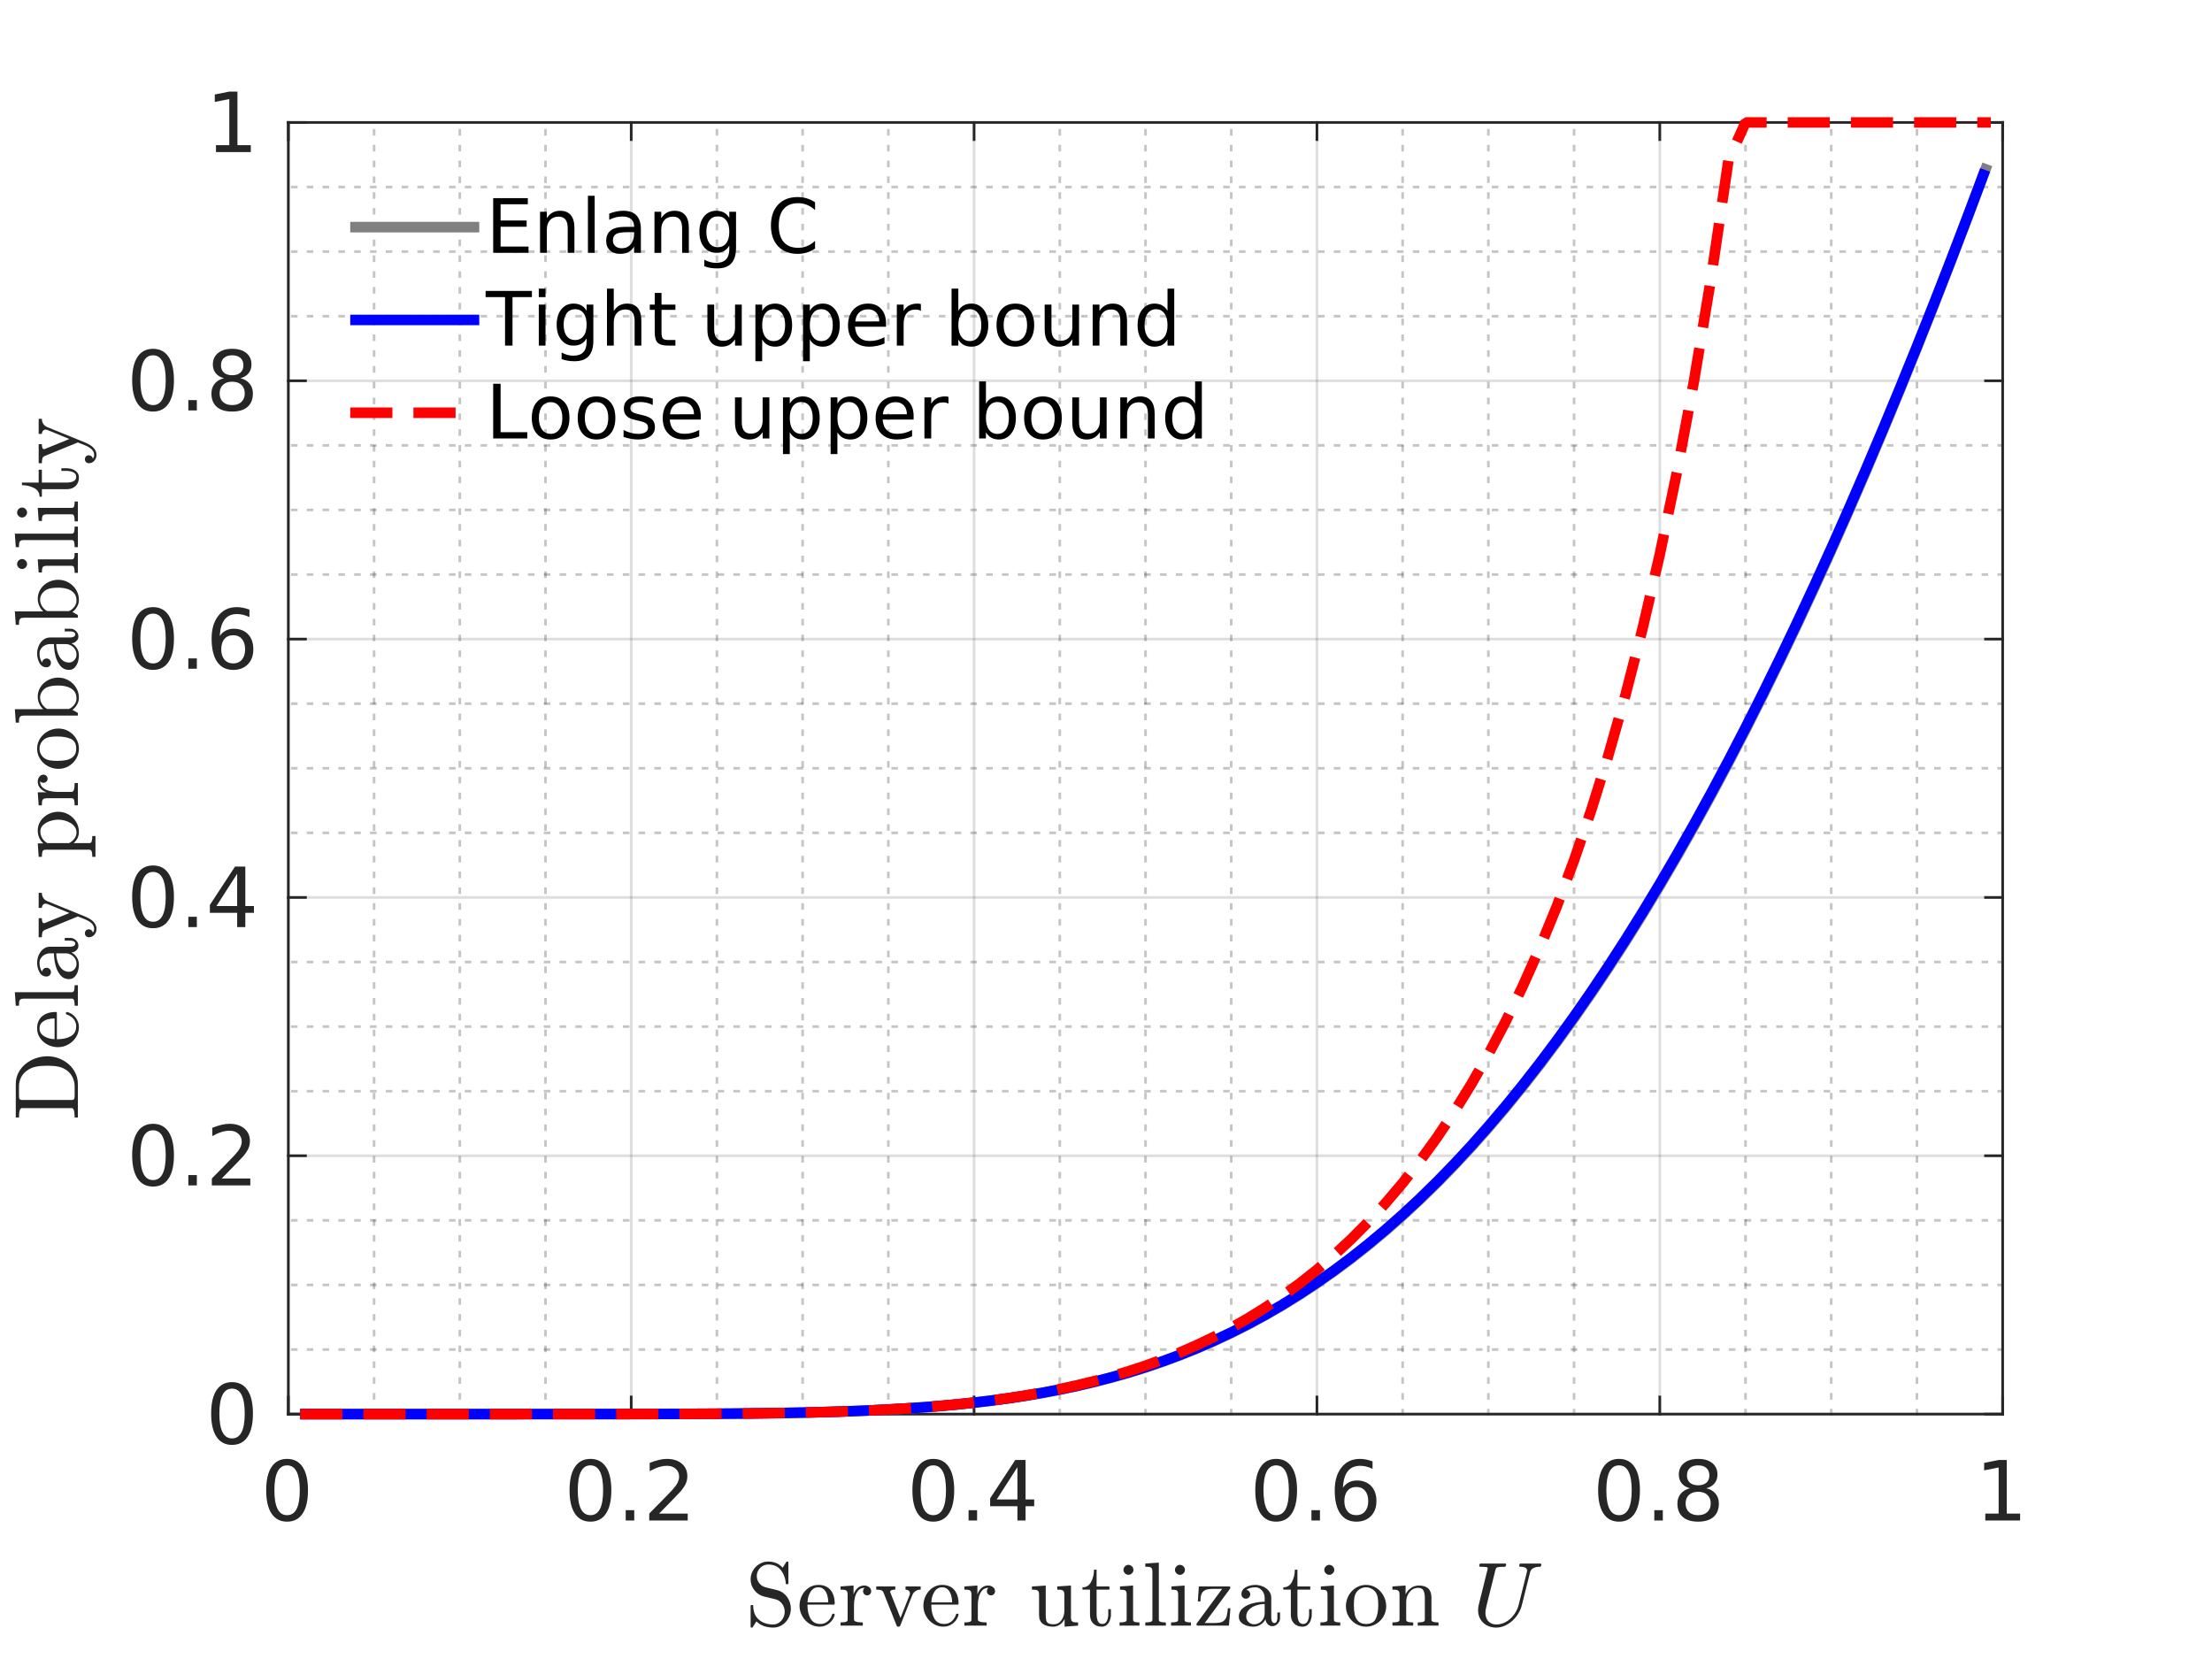 <?xml version="1.0"?>
<!DOCTYPE svg PUBLIC '-//W3C//DTD SVG 1.0//EN'
          'http://www.w3.org/TR/2001/REC-SVG-20010904/DTD/svg10.dtd'>
<svg xmlns:xlink="http://www.w3.org/1999/xlink" style="fill-opacity:1; color-rendering:auto; color-interpolation:auto; stroke:black; text-rendering:auto; stroke-linecap:square; stroke-miterlimit:10; stroke-opacity:1; shape-rendering:auto; fill:black; stroke-dasharray:none; font-weight:normal; stroke-width:1; font-family:'Dialog'; font-style:normal; stroke-linejoin:miter; font-size:12px; stroke-dashoffset:0; image-rendering:auto;" width="560" height="420" xmlns="http://www.w3.org/2000/svg"
><rect width="100%" height="100%" fill="#333333" stroke="none"/><!--Generated by the Batik Graphics2D SVG Generator--><defs id="genericDefs"
  /><g
  ><defs id="defs1"
    ><clipPath clipPathUnits="userSpaceOnUse" id="clipPath1"
      ><path d="M0 0 L560 0 L560 420 L0 420 L0 0 Z"
      /></clipPath
    ></defs
    ><g style="fill:white; stroke:white;"
    ><rect x="0" y="0" width="560" style="clip-path:url(#clipPath1); stroke:none;" height="420"
    /></g
    ><g style="fill:white; text-rendering:optimizeSpeed; color-rendering:optimizeSpeed; image-rendering:optimizeSpeed; shape-rendering:crispEdges; color-interpolation:sRGB; stroke:white;"
    ><rect x="0" width="560" height="420" y="0" style="stroke:none;"
      /><path style="stroke:none;" d="M73 358 L507 358 L507 31 L73 31 Z"
    /></g
    ><g style="fill-opacity:0.251; color-rendering:optimizeQuality; color-interpolation:linearRGB; text-rendering:geometricPrecision; stroke:rgb(26,26,26); stroke-linecap:butt; stroke-miterlimit:1; stroke-opacity:0.251; fill:rgb(26,26,26); stroke-dasharray:1,3; stroke-width:0.667; stroke-linejoin:bevel; image-rendering:optimizeQuality;"
    ><line y2="31" style="fill:none;" x1="94.7" x2="94.7" y1="358"
      /><line y2="31" style="fill:none;" x1="116.4" x2="116.4" y1="358"
      /><line y2="31" style="fill:none;" x1="138.1" x2="138.1" y1="358"
      /><line y2="31" style="fill:none;" x1="181.5" x2="181.5" y1="358"
      /><line y2="31" style="fill:none;" x1="203.2" x2="203.2" y1="358"
      /><line y2="31" style="fill:none;" x1="224.9" x2="224.9" y1="358"
      /><line y2="31" style="fill:none;" x1="268.3" x2="268.3" y1="358"
      /><line y2="31" style="fill:none;" x1="290" x2="290" y1="358"
      /><line y2="31" style="fill:none;" x1="311.7" x2="311.7" y1="358"
      /><line y2="31" style="fill:none;" x1="355.1" x2="355.1" y1="358"
      /><line y2="31" style="fill:none;" x1="376.8" x2="376.8" y1="358"
      /><line y2="31" style="fill:none;" x1="398.5" x2="398.5" y1="358"
      /><line y2="31" style="fill:none;" x1="441.9" x2="441.9" y1="358"
      /><line y2="31" style="fill:none;" x1="463.6" x2="463.6" y1="358"
      /><line y2="31" style="fill:none;" x1="485.3" x2="485.3" y1="358"
    /></g
    ><g style="stroke-linecap:butt; fill-opacity:0.149; fill:rgb(38,38,38); text-rendering:geometricPrecision; color-rendering:optimizeQuality; image-rendering:optimizeQuality; stroke-linejoin:round; color-interpolation:linearRGB; stroke:rgb(38,38,38); stroke-width:0.667; stroke-opacity:0.149;"
    ><line y2="31" style="fill:none;" x1="73" x2="73" y1="358"
      /><line y2="31" style="fill:none;" x1="159.8" x2="159.8" y1="358"
      /><line y2="31" style="fill:none;" x1="246.6" x2="246.6" y1="358"
      /><line y2="31" style="fill:none;" x1="333.4" x2="333.4" y1="358"
      /><line y2="31" style="fill:none;" x1="420.2" x2="420.2" y1="358"
      /><line y2="31" style="fill:none;" x1="507" x2="507" y1="358"
    /></g
    ><g style="fill-opacity:0.251; color-rendering:optimizeQuality; color-interpolation:linearRGB; text-rendering:geometricPrecision; stroke:rgb(26,26,26); stroke-linecap:butt; stroke-miterlimit:1; stroke-opacity:0.251; fill:rgb(26,26,26); stroke-dasharray:1,3; stroke-width:0.667; stroke-linejoin:bevel; image-rendering:optimizeQuality;"
    ><line y2="341.65" style="fill:none;" x1="507" x2="73" y1="341.65"
      /><line y2="325.3" style="fill:none;" x1="507" x2="73" y1="325.3"
      /><line y2="308.95" style="fill:none;" x1="507" x2="73" y1="308.95"
      /><line y2="276.25" style="fill:none;" x1="507" x2="73" y1="276.25"
      /><line y2="259.9" style="fill:none;" x1="507" x2="73" y1="259.9"
      /><line y2="243.55" style="fill:none;" x1="507" x2="73" y1="243.55"
      /><line y2="210.85" style="fill:none;" x1="507" x2="73" y1="210.85"
      /><line y2="194.5" style="fill:none;" x1="507" x2="73" y1="194.5"
      /><line y2="178.15" style="fill:none;" x1="507" x2="73" y1="178.15"
      /><line y2="145.45" style="fill:none;" x1="507" x2="73" y1="145.45"
      /><line y2="129.1" style="fill:none;" x1="507" x2="73" y1="129.1"
      /><line y2="112.75" style="fill:none;" x1="507" x2="73" y1="112.75"
      /><line y2="80.05" style="fill:none;" x1="507" x2="73" y1="80.05"
      /><line y2="63.7" style="fill:none;" x1="507" x2="73" y1="63.7"
      /><line y2="47.35" style="fill:none;" x1="507" x2="73" y1="47.35"
    /></g
    ><g style="stroke-linecap:butt; fill-opacity:0.149; fill:rgb(38,38,38); text-rendering:geometricPrecision; color-rendering:optimizeQuality; image-rendering:optimizeQuality; stroke-linejoin:round; color-interpolation:linearRGB; stroke:rgb(38,38,38); stroke-width:0.667; stroke-opacity:0.149;"
    ><line y2="358" style="fill:none;" x1="507" x2="73" y1="358"
      /><line y2="292.6" style="fill:none;" x1="507" x2="73" y1="292.6"
      /><line y2="227.2" style="fill:none;" x1="507" x2="73" y1="227.2"
      /><line y2="161.8" style="fill:none;" x1="507" x2="73" y1="161.8"
      /><line y2="96.4" style="fill:none;" x1="507" x2="73" y1="96.4"
      /><line y2="31" style="fill:none;" x1="507" x2="73" y1="31"
      /><line x1="73" x2="507" y1="358" style="stroke-linecap:square; fill-opacity:1; fill:none; stroke-opacity:1;" y2="358"
      /><line x1="73" x2="507" y1="31" style="stroke-linecap:square; fill-opacity:1; fill:none; stroke-opacity:1;" y2="31"
      /><line x1="73" x2="73" y1="358" style="stroke-linecap:square; fill-opacity:1; fill:none; stroke-opacity:1;" y2="353.661"
      /><line x1="159.8" x2="159.8" y1="358" style="stroke-linecap:square; fill-opacity:1; fill:none; stroke-opacity:1;" y2="353.661"
      /><line x1="246.6" x2="246.6" y1="358" style="stroke-linecap:square; fill-opacity:1; fill:none; stroke-opacity:1;" y2="353.661"
      /><line x1="333.4" x2="333.4" y1="358" style="stroke-linecap:square; fill-opacity:1; fill:none; stroke-opacity:1;" y2="353.661"
      /><line x1="420.2" x2="420.2" y1="358" style="stroke-linecap:square; fill-opacity:1; fill:none; stroke-opacity:1;" y2="353.661"
      /><line x1="507" x2="507" y1="358" style="stroke-linecap:square; fill-opacity:1; fill:none; stroke-opacity:1;" y2="353.661"
      /><line x1="73" x2="73" y1="31" style="stroke-linecap:square; fill-opacity:1; fill:none; stroke-opacity:1;" y2="35.339"
      /><line x1="159.8" x2="159.8" y1="31" style="stroke-linecap:square; fill-opacity:1; fill:none; stroke-opacity:1;" y2="35.339"
      /><line x1="246.6" x2="246.6" y1="31" style="stroke-linecap:square; fill-opacity:1; fill:none; stroke-opacity:1;" y2="35.339"
      /><line x1="333.4" x2="333.4" y1="31" style="stroke-linecap:square; fill-opacity:1; fill:none; stroke-opacity:1;" y2="35.339"
      /><line x1="420.2" x2="420.2" y1="31" style="stroke-linecap:square; fill-opacity:1; fill:none; stroke-opacity:1;" y2="35.339"
      /><line x1="507" x2="507" y1="31" style="stroke-linecap:square; fill-opacity:1; fill:none; stroke-opacity:1;" y2="35.339"
    /></g
    ><g transform="translate(73,364.933)" style="font-size:21px; fill:rgb(38,38,38); text-rendering:geometricPrecision; color-rendering:optimizeQuality; image-rendering:optimizeQuality; font-family:'SansSerif'; color-interpolation:linearRGB; stroke:rgb(38,38,38);"
    ><path style="stroke:none;" d="M-0.328 6.047 Q-1.922 6.047 -2.727 7.625 Q-3.531 9.203 -3.531 12.359 Q-3.531 15.516 -2.727 17.086 Q-1.922 18.656 -0.328 18.656 Q1.281 18.656 2.086 17.086 Q2.891 15.516 2.891 12.359 Q2.891 9.203 2.086 7.625 Q1.281 6.047 -0.328 6.047 ZM-0.328 4.406 Q2.25 4.406 3.609 6.445 Q4.969 8.484 4.969 12.359 Q4.969 16.219 3.609 18.258 Q2.25 20.297 -0.328 20.297 Q-2.891 20.297 -4.25 18.258 Q-5.609 16.219 -5.609 12.359 Q-5.609 8.484 -4.25 6.445 Q-2.891 4.406 -0.328 4.406 Z"
    /></g
    ><g transform="translate(159.8,364.933)" style="font-size:21px; fill:rgb(38,38,38); text-rendering:geometricPrecision; color-rendering:optimizeQuality; image-rendering:optimizeQuality; font-family:'SansSerif'; color-interpolation:linearRGB; stroke:rgb(38,38,38);"
    ><path style="stroke:none;" d="M-10.328 6.047 Q-11.922 6.047 -12.727 7.625 Q-13.531 9.203 -13.531 12.359 Q-13.531 15.516 -12.727 17.086 Q-11.922 18.656 -10.328 18.656 Q-8.719 18.656 -7.914 17.086 Q-7.109 15.516 -7.109 12.359 Q-7.109 9.203 -7.914 7.625 Q-8.719 6.047 -10.328 6.047 ZM-10.328 4.406 Q-7.75 4.406 -6.391 6.445 Q-5.031 8.484 -5.031 12.359 Q-5.031 16.219 -6.391 18.258 Q-7.75 20.297 -10.328 20.297 Q-12.891 20.297 -14.25 18.258 Q-15.609 16.219 -15.609 12.359 Q-15.609 8.484 -14.25 6.445 Q-12.891 4.406 -10.328 4.406 ZM-1.389 17.391 L0.767 17.391 L0.767 20 L-1.389 20 L-1.389 17.391 ZM7.067 18.25 L14.302 18.25 L14.302 20 L4.567 20 L4.567 18.25 Q5.755 17.031 7.786 14.977 Q9.817 12.922 10.349 12.328 Q11.349 11.219 11.739 10.438 Q12.13 9.656 12.13 8.922 Q12.13 7.688 11.278 6.922 Q10.427 6.156 9.052 6.156 Q8.067 6.156 6.989 6.492 Q5.911 6.828 4.677 7.516 L4.677 5.422 Q5.927 4.922 7.013 4.664 Q8.099 4.406 9.005 4.406 Q11.38 4.406 12.794 5.602 Q14.208 6.797 14.208 8.781 Q14.208 9.719 13.856 10.57 Q13.505 11.422 12.567 12.562 Q12.317 12.859 10.942 14.281 Q9.567 15.703 7.067 18.25 Z"
    /></g
    ><g transform="translate(246.6,364.933)" style="font-size:21px; fill:rgb(38,38,38); text-rendering:geometricPrecision; color-rendering:optimizeQuality; image-rendering:optimizeQuality; font-family:'SansSerif'; color-interpolation:linearRGB; stroke:rgb(38,38,38);"
    ><path style="stroke:none;" d="M-10.328 6.047 Q-11.922 6.047 -12.727 7.625 Q-13.531 9.203 -13.531 12.359 Q-13.531 15.516 -12.727 17.086 Q-11.922 18.656 -10.328 18.656 Q-8.719 18.656 -7.914 17.086 Q-7.109 15.516 -7.109 12.359 Q-7.109 9.203 -7.914 7.625 Q-8.719 6.047 -10.328 6.047 ZM-10.328 4.406 Q-7.75 4.406 -6.391 6.445 Q-5.031 8.484 -5.031 12.359 Q-5.031 16.219 -6.391 18.258 Q-7.75 20.297 -10.328 20.297 Q-12.891 20.297 -14.25 18.258 Q-15.609 16.219 -15.609 12.359 Q-15.609 8.484 -14.25 6.445 Q-12.891 4.406 -10.328 4.406 ZM-1.389 17.391 L0.767 17.391 L0.767 20 L-1.389 20 L-1.389 17.391 ZM10.974 6.5 L5.739 14.672 L10.974 14.672 L10.974 6.5 ZM10.427 4.688 L13.036 4.688 L13.036 14.672 L15.224 14.672 L15.224 16.391 L13.036 16.391 L13.036 20 L10.974 20 L10.974 16.391 L4.067 16.391 L4.067 14.391 L10.427 4.688 Z"
    /></g
    ><g transform="translate(333.4,364.933)" style="font-size:21px; fill:rgb(38,38,38); text-rendering:geometricPrecision; color-rendering:optimizeQuality; image-rendering:optimizeQuality; font-family:'SansSerif'; color-interpolation:linearRGB; stroke:rgb(38,38,38);"
    ><path style="stroke:none;" d="M-10.328 6.047 Q-11.922 6.047 -12.727 7.625 Q-13.531 9.203 -13.531 12.359 Q-13.531 15.516 -12.727 17.086 Q-11.922 18.656 -10.328 18.656 Q-8.719 18.656 -7.914 17.086 Q-7.109 15.516 -7.109 12.359 Q-7.109 9.203 -7.914 7.625 Q-8.719 6.047 -10.328 6.047 ZM-10.328 4.406 Q-7.75 4.406 -6.391 6.445 Q-5.031 8.484 -5.031 12.359 Q-5.031 16.219 -6.391 18.258 Q-7.75 20.297 -10.328 20.297 Q-12.891 20.297 -14.25 18.258 Q-15.609 16.219 -15.609 12.359 Q-15.609 8.484 -14.25 6.445 Q-12.891 4.406 -10.328 4.406 ZM-1.389 17.391 L0.767 17.391 L0.767 20 L-1.389 20 L-1.389 17.391 ZM9.974 11.516 Q8.567 11.516 7.755 12.469 Q6.942 13.422 6.942 15.094 Q6.942 16.734 7.755 17.695 Q8.567 18.656 9.974 18.656 Q11.364 18.656 12.177 17.695 Q12.989 16.734 12.989 15.094 Q12.989 13.422 12.177 12.469 Q11.364 11.516 9.974 11.516 ZM14.083 5.031 L14.083 6.922 Q13.302 6.547 12.505 6.352 Q11.708 6.156 10.927 6.156 Q8.88 6.156 7.802 7.539 Q6.724 8.922 6.567 11.719 Q7.161 10.828 8.075 10.352 Q8.989 9.875 10.099 9.875 Q12.396 9.875 13.731 11.273 Q15.067 12.672 15.067 15.094 Q15.067 17.453 13.677 18.875 Q12.286 20.297 9.974 20.297 Q7.317 20.297 5.911 18.258 Q4.505 16.219 4.505 12.359 Q4.505 8.734 6.224 6.57 Q7.942 4.406 10.849 4.406 Q11.63 4.406 12.427 4.562 Q13.224 4.719 14.083 5.031 Z"
    /></g
    ><g transform="translate(420.2,364.933)" style="font-size:21px; fill:rgb(38,38,38); text-rendering:geometricPrecision; color-rendering:optimizeQuality; image-rendering:optimizeQuality; font-family:'SansSerif'; color-interpolation:linearRGB; stroke:rgb(38,38,38);"
    ><path style="stroke:none;" d="M-10.328 6.047 Q-11.922 6.047 -12.727 7.625 Q-13.531 9.203 -13.531 12.359 Q-13.531 15.516 -12.727 17.086 Q-11.922 18.656 -10.328 18.656 Q-8.719 18.656 -7.914 17.086 Q-7.109 15.516 -7.109 12.359 Q-7.109 9.203 -7.914 7.625 Q-8.719 6.047 -10.328 6.047 ZM-10.328 4.406 Q-7.75 4.406 -6.391 6.445 Q-5.031 8.484 -5.031 12.359 Q-5.031 16.219 -6.391 18.258 Q-7.75 20.297 -10.328 20.297 Q-12.891 20.297 -14.25 18.258 Q-15.609 16.219 -15.609 12.359 Q-15.609 8.484 -14.25 6.445 Q-12.891 4.406 -10.328 4.406 ZM-1.389 17.391 L0.767 17.391 L0.767 20 L-1.389 20 L-1.389 17.391 ZM9.708 12.734 Q8.239 12.734 7.388 13.523 Q6.536 14.312 6.536 15.688 Q6.536 17.078 7.388 17.867 Q8.239 18.656 9.708 18.656 Q11.192 18.656 12.044 17.859 Q12.896 17.062 12.896 15.688 Q12.896 14.312 12.044 13.523 Q11.192 12.734 9.708 12.734 ZM7.646 11.844 Q6.302 11.516 5.56 10.602 Q4.817 9.688 4.817 8.375 Q4.817 6.547 6.13 5.477 Q7.442 4.406 9.708 4.406 Q12.005 4.406 13.302 5.477 Q14.599 6.547 14.599 8.375 Q14.599 9.688 13.856 10.602 Q13.114 11.516 11.786 11.844 Q13.286 12.203 14.122 13.219 Q14.958 14.234 14.958 15.688 Q14.958 17.922 13.599 19.109 Q12.239 20.297 9.708 20.297 Q7.177 20.297 5.817 19.109 Q4.458 17.922 4.458 15.688 Q4.458 14.234 5.302 13.219 Q6.146 12.203 7.646 11.844 ZM6.88 8.578 Q6.88 9.766 7.622 10.43 Q8.364 11.094 9.708 11.094 Q11.052 11.094 11.802 10.43 Q12.552 9.766 12.552 8.578 Q12.552 7.391 11.802 6.719 Q11.052 6.047 9.708 6.047 Q8.364 6.047 7.622 6.719 Q6.88 7.391 6.88 8.578 Z"
    /></g
    ><g transform="translate(507,364.933)" style="font-size:21px; fill:rgb(38,38,38); text-rendering:geometricPrecision; color-rendering:optimizeQuality; image-rendering:optimizeQuality; font-family:'SansSerif'; color-interpolation:linearRGB; stroke:rgb(38,38,38);"
    ><path style="stroke:none;" d="M-4.391 18.25 L-1.016 18.25 L-1.016 6.578 L-4.688 7.312 L-4.688 5.422 L-1.031 4.688 L1.047 4.688 L1.047 18.25 L4.422 18.25 L4.422 20 L-4.391 20 L-4.391 18.25 Z"
    /></g
    ><g transform="translate(290,391.84)" style="font-size:23px; fill:rgb(38,38,38); text-rendering:geometricPrecision; color-rendering:optimizeQuality; image-rendering:optimizeQuality; font-family:'mwa_cmr10'; color-interpolation:linearRGB; stroke:rgb(38,38,38);"
    ><path style="stroke:none;" d="M-99.97 20.04 L-99.97 14.665 Q-99.97 14.493 -99.767 14.493 L-99.486 14.493 Q-99.423 14.493 -99.368 14.548 Q-99.314 14.602 -99.314 14.665 Q-99.314 16.931 -97.915 18.173 Q-96.517 19.415 -94.251 19.415 Q-93.454 19.415 -92.775 18.954 Q-92.095 18.493 -91.72 17.743 Q-91.345 16.993 -91.345 16.196 Q-91.345 15.493 -91.626 14.837 Q-91.908 14.181 -92.439 13.704 Q-92.97 13.227 -93.626 13.056 L-96.611 12.337 Q-98.095 11.946 -99.033 10.727 Q-99.97 9.509 -99.97 7.993 Q-99.97 6.79 -99.368 5.751 Q-98.767 4.712 -97.736 4.103 Q-96.704 3.493 -95.517 3.493 Q-93.22 3.493 -91.861 5.056 L-90.908 3.556 Q-90.845 3.493 -90.751 3.493 L-90.595 3.493 Q-90.533 3.493 -90.47 3.548 Q-90.408 3.603 -90.408 3.681 L-90.408 9.024 Q-90.408 9.227 -90.595 9.227 L-90.861 9.227 Q-91.079 9.227 -91.079 9.024 Q-91.079 8.431 -91.275 7.735 Q-91.47 7.04 -91.822 6.399 Q-92.173 5.759 -92.579 5.353 Q-93.689 4.243 -95.517 4.243 Q-96.298 4.243 -96.962 4.642 Q-97.626 5.04 -98.017 5.72 Q-98.408 6.399 -98.408 7.149 Q-98.408 8.149 -97.798 8.946 Q-97.189 9.743 -96.204 10.009 L-93.22 10.743 Q-92.47 10.915 -91.814 11.384 Q-91.158 11.852 -90.72 12.47 Q-90.283 13.087 -90.033 13.845 Q-89.783 14.602 -89.783 15.415 Q-89.783 16.649 -90.361 17.759 Q-90.939 18.868 -91.978 19.54 Q-93.017 20.212 -94.251 20.212 Q-95.017 20.212 -95.814 20.048 Q-96.611 19.884 -97.283 19.532 Q-97.954 19.181 -98.501 18.634 L-99.47 20.149 Q-99.533 20.212 -99.642 20.212 L-99.767 20.212 Q-99.97 20.212 -99.97 20.04 Z"
      /><path style="stroke:none;" d="M-82.496 19.977 Q-83.902 19.977 -85.074 19.235 Q-86.246 18.493 -86.917 17.267 Q-87.589 16.04 -87.589 14.665 Q-87.589 13.321 -86.98 12.11 Q-86.371 10.899 -85.277 10.149 Q-84.183 9.399 -82.824 9.399 Q-81.777 9.399 -80.996 9.751 Q-80.214 10.102 -79.707 10.735 Q-79.199 11.368 -78.941 12.22 Q-78.683 13.071 -78.683 14.102 Q-78.683 14.399 -78.917 14.399 L-85.574 14.399 L-85.574 14.649 Q-85.574 16.556 -84.808 17.923 Q-84.042 19.29 -82.292 19.29 Q-81.589 19.29 -80.988 18.977 Q-80.386 18.665 -79.949 18.102 Q-79.511 17.54 -79.339 16.899 Q-79.324 16.821 -79.261 16.759 Q-79.199 16.696 -79.121 16.696 L-78.917 16.696 Q-78.683 16.696 -78.683 16.993 Q-79.011 18.29 -80.089 19.134 Q-81.167 19.977 -82.496 19.977 ZM-85.558 13.821 L-80.308 13.821 Q-80.308 12.962 -80.55 12.071 Q-80.792 11.181 -81.355 10.595 Q-81.917 10.009 -82.824 10.009 Q-84.136 10.009 -84.847 11.227 Q-85.558 12.446 -85.558 13.821 Z"
      /><path style="stroke:none;" d="M-77.207 19.712 L-77.207 18.899 Q-76.425 18.899 -75.917 18.774 Q-75.41 18.649 -75.41 18.181 L-75.41 11.899 Q-75.41 11.274 -75.597 11.001 Q-75.785 10.727 -76.128 10.665 Q-76.472 10.602 -77.207 10.602 L-77.207 9.79 L-73.91 9.556 L-73.91 11.79 Q-73.55 10.79 -72.863 10.173 Q-72.175 9.556 -71.191 9.556 Q-70.519 9.556 -69.98 9.954 Q-69.441 10.352 -69.441 11.024 Q-69.441 11.431 -69.738 11.743 Q-70.035 12.056 -70.472 12.056 Q-70.894 12.056 -71.199 11.751 Q-71.503 11.446 -71.503 11.024 Q-71.503 10.399 -71.066 10.149 L-71.191 10.149 Q-72.128 10.149 -72.714 10.821 Q-73.3 11.493 -73.55 12.493 Q-73.8 13.493 -73.8 14.399 L-73.8 18.181 Q-73.8 18.899 -71.566 18.899 L-71.566 19.712 L-77.207 19.712 Z"
      /><path style="stroke:none;" d="M-63 19.712 L-66.359 11.259 Q-66.562 10.837 -67.008 10.72 Q-67.453 10.602 -68.172 10.602 L-68.172 9.79 L-63.343 9.79 L-63.343 10.602 Q-64.64 10.602 -64.64 11.149 Q-64.64 11.243 -64.609 11.29 L-62.031 17.774 L-59.703 11.915 Q-59.64 11.743 -59.64 11.54 Q-59.64 11.102 -59.968 10.852 Q-60.297 10.602 -60.75 10.602 L-60.75 9.79 L-56.922 9.79 L-56.922 10.602 Q-57.64 10.602 -58.172 10.931 Q-58.703 11.259 -59 11.899 L-62.093 19.712 Q-62.187 19.977 -62.468 19.977 L-62.64 19.977 Q-62.922 19.977 -63 19.712 Z"
      /><path style="stroke:none;" d="M-51.141 19.977 Q-52.548 19.977 -53.719 19.235 Q-54.891 18.493 -55.563 17.267 Q-56.235 16.04 -56.235 14.665 Q-56.235 13.321 -55.626 12.11 Q-55.016 10.899 -53.923 10.149 Q-52.829 9.399 -51.469 9.399 Q-50.423 9.399 -49.641 9.751 Q-48.86 10.102 -48.352 10.735 Q-47.844 11.368 -47.587 12.22 Q-47.329 13.071 -47.329 14.102 Q-47.329 14.399 -47.563 14.399 L-54.219 14.399 L-54.219 14.649 Q-54.219 16.556 -53.454 17.923 Q-52.688 19.29 -50.938 19.29 Q-50.235 19.29 -49.634 18.977 Q-49.032 18.665 -48.594 18.102 Q-48.157 17.54 -47.985 16.899 Q-47.969 16.821 -47.907 16.759 Q-47.844 16.696 -47.766 16.696 L-47.563 16.696 Q-47.329 16.696 -47.329 16.993 Q-47.657 18.29 -48.735 19.134 Q-49.813 19.977 -51.141 19.977 ZM-54.204 13.821 L-48.954 13.821 Q-48.954 12.962 -49.196 12.071 Q-49.438 11.181 -50.001 10.595 Q-50.563 10.009 -51.469 10.009 Q-52.782 10.009 -53.493 11.227 Q-54.204 12.446 -54.204 13.821 Z"
      /><path style="stroke:none;" d="M-45.852 19.712 L-45.852 18.899 Q-45.071 18.899 -44.563 18.774 Q-44.056 18.649 -44.056 18.181 L-44.056 11.899 Q-44.056 11.274 -44.243 11.001 Q-44.431 10.727 -44.774 10.665 Q-45.118 10.602 -45.852 10.602 L-45.852 9.79 L-42.556 9.556 L-42.556 11.79 Q-42.196 10.79 -41.509 10.173 Q-40.821 9.556 -39.837 9.556 Q-39.165 9.556 -38.626 9.954 Q-38.087 10.352 -38.087 11.024 Q-38.087 11.431 -38.384 11.743 Q-38.681 12.056 -39.118 12.056 Q-39.54 12.056 -39.845 11.751 Q-40.149 11.446 -40.149 11.024 Q-40.149 10.399 -39.712 10.149 L-39.837 10.149 Q-40.774 10.149 -41.36 10.821 Q-41.946 11.493 -42.196 12.493 Q-42.446 13.493 -42.446 14.399 L-42.446 18.181 Q-42.446 18.899 -40.212 18.899 L-40.212 19.712 L-45.852 19.712 Z"
      /><path style="stroke:none;" d="M-26.948 16.977 L-26.948 11.899 Q-26.948 11.274 -27.136 11.001 Q-27.323 10.727 -27.667 10.665 Q-28.011 10.602 -28.745 10.602 L-28.745 9.79 L-25.261 9.556 L-25.261 16.977 Q-25.261 17.868 -25.136 18.368 Q-25.011 18.868 -24.589 19.118 Q-24.167 19.368 -23.245 19.368 Q-22.011 19.368 -21.277 18.329 Q-20.542 17.29 -20.542 15.977 L-20.542 11.899 Q-20.542 11.274 -20.738 11.001 Q-20.933 10.727 -21.277 10.665 Q-21.62 10.602 -22.339 10.602 L-22.339 9.79 L-18.87 9.556 L-18.87 17.618 Q-18.87 18.227 -18.691 18.501 Q-18.511 18.774 -18.159 18.837 Q-17.808 18.899 -17.073 18.899 L-17.073 19.712 L-20.48 19.977 L-20.48 18.024 Q-20.902 18.899 -21.667 19.439 Q-22.433 19.977 -23.355 19.977 Q-25.011 19.977 -25.98 19.274 Q-26.948 18.571 -26.948 16.977 Z"
      /><path style="stroke:none;" d="M-14.052 16.946 L-14.052 10.602 L-15.958 10.602 L-15.958 10.009 Q-14.458 10.009 -13.747 8.602 Q-13.036 7.196 -13.036 5.556 L-12.38 5.556 L-12.38 9.79 L-9.13 9.79 L-9.13 10.602 L-12.38 10.602 L-12.38 16.899 Q-12.38 17.852 -12.06 18.571 Q-11.739 19.29 -10.911 19.29 Q-10.114 19.29 -9.771 18.532 Q-9.427 17.774 -9.427 16.899 L-9.427 15.54 L-8.755 15.54 L-8.755 16.946 Q-8.755 17.665 -9.021 18.368 Q-9.286 19.071 -9.802 19.524 Q-10.318 19.977 -11.068 19.977 Q-12.443 19.977 -13.247 19.149 Q-14.052 18.321 -14.052 16.946 Z"
      /><path style="stroke:none;" d="M-6.567 19.712 L-6.567 18.899 Q-5.77 18.899 -5.27 18.774 Q-4.77 18.649 -4.77 18.181 L-4.77 11.899 Q-4.77 11.009 -5.114 10.806 Q-5.457 10.602 -6.457 10.602 L-6.457 9.79 L-3.145 9.556 L-3.145 18.181 Q-3.145 18.649 -2.707 18.774 Q-2.27 18.899 -1.535 18.899 L-1.535 19.712 L-6.567 19.712 ZM-5.582 5.603 Q-5.582 5.087 -5.199 4.704 Q-4.817 4.321 -4.332 4.321 Q-4.004 4.321 -3.7 4.493 Q-3.395 4.665 -3.223 4.97 Q-3.051 5.274 -3.051 5.603 Q-3.051 6.087 -3.434 6.47 Q-3.817 6.853 -4.332 6.853 Q-4.817 6.853 -5.199 6.47 Q-5.582 6.087 -5.582 5.603 Z"
      /><path style="stroke:none;" d="M-0.048 19.712 L-0.048 18.899 Q0.749 18.899 1.249 18.774 Q1.749 18.649 1.749 18.181 L1.749 6.103 Q1.749 5.478 1.569 5.204 Q1.389 4.931 1.038 4.868 Q0.686 4.806 -0.048 4.806 L-0.048 3.993 L3.374 3.759 L3.374 18.181 Q3.374 18.649 3.874 18.774 Q4.374 18.899 5.155 18.899 L5.155 19.712 L-0.048 19.712 Z"
      /><path style="stroke:none;" d="M6.47 19.712 L6.47 18.899 Q7.267 18.899 7.767 18.774 Q8.267 18.649 8.267 18.181 L8.267 11.899 Q8.267 11.009 7.924 10.806 Q7.58 10.602 6.58 10.602 L6.58 9.79 L9.892 9.556 L9.892 18.181 Q9.892 18.649 10.33 18.774 Q10.767 18.899 11.502 18.899 L11.502 19.712 L6.47 19.712 ZM7.455 5.603 Q7.455 5.087 7.838 4.704 Q8.22 4.321 8.705 4.321 Q9.033 4.321 9.338 4.493 Q9.642 4.665 9.814 4.97 Q9.986 5.274 9.986 5.603 Q9.986 6.087 9.603 6.47 Q9.22 6.853 8.705 6.853 Q8.22 6.853 7.838 6.47 Q7.455 6.087 7.455 5.603 Z"
      /><path style="stroke:none;" d="M13.192 19.712 Q12.927 19.712 12.927 19.446 L12.927 19.274 Q12.927 19.181 12.989 19.118 L19.411 10.399 L17.348 10.399 Q16.38 10.399 15.739 10.524 Q15.098 10.649 14.692 10.993 Q14.286 11.337 14.098 11.938 Q13.911 12.54 13.911 13.587 L13.255 13.587 L13.505 9.79 L21.208 9.79 Q21.317 9.79 21.387 9.868 Q21.458 9.946 21.458 10.056 L21.458 10.181 Q21.458 10.259 21.411 10.352 L14.989 19.056 L17.177 19.056 Q18.177 19.056 18.848 18.931 Q19.52 18.806 19.989 18.337 Q20.427 17.899 20.59 17.157 Q20.755 16.415 20.848 15.321 L21.505 15.321 L21.114 19.712 L13.192 19.712 Z"
      /><path style="stroke:none;" d="M23.637 17.462 Q23.637 16.087 24.715 15.227 Q25.794 14.368 27.301 14.017 Q28.809 13.665 30.169 13.665 L30.169 12.712 Q30.169 12.056 29.88 11.431 Q29.59 10.806 29.036 10.407 Q28.481 10.009 27.825 10.009 Q26.294 10.009 25.497 10.696 Q25.934 10.696 26.223 11.024 Q26.512 11.352 26.512 11.79 Q26.512 12.259 26.184 12.579 Q25.856 12.899 25.419 12.899 Q24.95 12.899 24.622 12.579 Q24.294 12.259 24.294 11.79 Q24.294 10.587 25.395 9.993 Q26.497 9.399 27.825 9.399 Q28.762 9.399 29.7 9.798 Q30.637 10.196 31.239 10.938 Q31.84 11.681 31.84 12.665 L31.84 17.852 Q31.84 18.29 32.036 18.673 Q32.231 19.056 32.637 19.056 Q33.012 19.056 33.2 18.673 Q33.387 18.29 33.387 17.852 L33.387 16.384 L34.059 16.384 L34.059 17.852 Q34.059 18.368 33.786 18.829 Q33.512 19.29 33.059 19.571 Q32.606 19.852 32.075 19.852 Q31.403 19.852 30.919 19.329 Q30.434 18.806 30.372 18.087 Q29.95 18.946 29.122 19.462 Q28.294 19.977 27.34 19.977 Q26.465 19.977 25.622 19.712 Q24.778 19.446 24.208 18.892 Q23.637 18.337 23.637 17.462 ZM25.497 17.462 Q25.497 18.259 26.09 18.814 Q26.684 19.368 27.497 19.368 Q28.247 19.368 28.848 18.993 Q29.45 18.618 29.809 17.977 Q30.169 17.337 30.169 16.634 L30.169 14.243 Q29.122 14.243 28.028 14.587 Q26.934 14.931 26.215 15.657 Q25.497 16.384 25.497 17.462 Z"
      /><path style="stroke:none;" d="M36.793 16.946 L36.793 10.602 L34.886 10.602 L34.886 10.009 Q36.386 10.009 37.097 8.602 Q37.808 7.196 37.808 5.556 L38.465 5.556 L38.465 9.79 L41.715 9.79 L41.715 10.602 L38.465 10.602 L38.465 16.899 Q38.465 17.852 38.785 18.571 Q39.105 19.29 39.933 19.29 Q40.73 19.29 41.074 18.532 Q41.418 17.774 41.418 16.899 L41.418 15.54 L42.09 15.54 L42.09 16.946 Q42.09 17.665 41.824 18.368 Q41.558 19.071 41.043 19.524 Q40.527 19.977 39.777 19.977 Q38.402 19.977 37.597 19.149 Q36.793 18.321 36.793 16.946 Z"
      /><path style="stroke:none;" d="M44.278 19.712 L44.278 18.899 Q45.075 18.899 45.575 18.774 Q46.075 18.649 46.075 18.181 L46.075 11.899 Q46.075 11.009 45.731 10.806 Q45.387 10.602 44.387 10.602 L44.387 9.79 L47.7 9.556 L47.7 18.181 Q47.7 18.649 48.137 18.774 Q48.575 18.899 49.309 18.899 L49.309 19.712 L44.278 19.712 ZM45.262 5.603 Q45.262 5.087 45.645 4.704 Q46.028 4.321 46.512 4.321 Q46.84 4.321 47.145 4.493 Q47.45 4.665 47.622 4.97 Q47.794 5.274 47.794 5.603 Q47.794 6.087 47.411 6.47 Q47.028 6.853 46.512 6.853 Q46.028 6.853 45.645 6.47 Q45.262 6.087 45.262 5.603 Z"
      /><path style="stroke:none;" d="M55.843 19.977 Q54.468 19.977 53.289 19.274 Q52.109 18.571 51.422 17.392 Q50.734 16.212 50.734 14.821 Q50.734 13.759 51.109 12.782 Q51.484 11.806 52.187 11.04 Q52.89 10.274 53.82 9.837 Q54.75 9.399 55.843 9.399 Q57.265 9.399 58.422 10.149 Q59.578 10.899 60.257 12.149 Q60.937 13.399 60.937 14.821 Q60.937 16.196 60.25 17.384 Q59.562 18.571 58.39 19.274 Q57.218 19.977 55.843 19.977 ZM55.843 19.29 Q57.687 19.29 58.304 17.954 Q58.922 16.618 58.922 14.556 Q58.922 13.399 58.797 12.642 Q58.672 11.884 58.265 11.259 Q58 10.884 57.601 10.595 Q57.203 10.306 56.757 10.157 Q56.312 10.009 55.843 10.009 Q55.125 10.009 54.476 10.337 Q53.828 10.665 53.406 11.259 Q52.984 11.915 52.867 12.696 Q52.75 13.477 52.75 14.556 Q52.75 15.852 52.968 16.876 Q53.187 17.899 53.867 18.595 Q54.547 19.29 55.843 19.29 Z"
      /><path style="stroke:none;" d="M62.514 19.712 L62.514 18.899 Q63.295 18.899 63.803 18.774 Q64.311 18.649 64.311 18.181 L64.311 11.899 Q64.311 11.274 64.124 11.001 Q63.936 10.727 63.592 10.665 Q63.249 10.602 62.514 10.602 L62.514 9.79 L65.842 9.556 L65.842 11.79 Q66.311 10.806 67.217 10.181 Q68.124 9.556 69.186 9.556 Q70.78 9.556 71.585 10.313 Q72.389 11.071 72.389 12.649 L72.389 18.181 Q72.389 18.649 72.889 18.774 Q73.389 18.899 74.186 18.899 L74.186 19.712 L68.92 19.712 L68.92 18.899 Q69.702 18.899 70.21 18.774 Q70.717 18.649 70.717 18.181 L70.717 12.712 Q70.717 11.587 70.389 10.868 Q70.061 10.149 69.045 10.149 Q67.717 10.149 66.858 11.212 Q65.999 12.274 65.999 13.634 L65.999 18.181 Q65.999 18.649 66.499 18.774 Q66.999 18.899 67.78 18.899 L67.78 19.712 L62.514 19.712 Z"
      /><path style="stroke:none;" d="M86.061 16.509 Q86.061 17.352 86.397 18.017 Q86.733 18.681 87.358 19.048 Q87.983 19.415 88.827 19.415 Q89.811 19.415 90.749 19.009 Q91.686 18.602 92.444 17.884 Q93.202 17.165 93.733 16.243 Q94.264 15.321 94.483 14.415 L96.561 6.118 Q96.608 5.868 96.608 5.774 Q96.608 4.806 94.827 4.806 Q94.608 4.806 94.608 4.509 Q94.686 4.212 94.725 4.103 Q94.764 3.993 94.999 3.993 L99.983 3.993 Q100.077 3.993 100.147 4.095 Q100.217 4.196 100.217 4.306 Q100.217 4.321 100.17 4.478 Q100.124 4.634 100.061 4.72 Q99.999 4.806 99.92 4.806 Q97.717 4.806 97.358 6.212 L95.28 14.509 Q95.03 15.587 94.42 16.602 Q93.811 17.618 92.913 18.446 Q92.014 19.274 90.944 19.743 Q89.874 20.212 88.764 20.212 Q87.499 20.212 86.444 19.657 Q85.389 19.102 84.795 18.102 Q84.202 17.102 84.202 15.806 Q84.202 15.056 84.374 14.415 L86.592 5.493 Q86.639 5.274 86.639 5.181 Q86.639 4.931 86.374 4.899 Q85.936 4.806 84.702 4.806 Q84.483 4.806 84.483 4.509 Q84.561 4.212 84.608 4.103 Q84.655 3.993 84.874 3.993 L91.045 3.993 Q91.295 3.993 91.295 4.306 Q91.28 4.353 91.249 4.493 Q91.217 4.634 91.155 4.72 Q91.092 4.806 90.983 4.806 Q89.577 4.806 89.03 4.962 Q88.733 5.071 88.592 5.603 L86.374 14.509 Q86.061 15.727 86.061 16.509 Z"
    /></g
    ><g style="fill:rgb(38,38,38); text-rendering:geometricPrecision; color-rendering:optimizeQuality; image-rendering:optimizeQuality; stroke-linejoin:round; color-interpolation:linearRGB; stroke:rgb(38,38,38); stroke-width:0.667;"
    ><line y2="31" style="fill:none;" x1="73" x2="73" y1="358"
      /><line y2="31" style="fill:none;" x1="507" x2="507" y1="358"
      /><line y2="358" style="fill:none;" x1="73" x2="77.339" y1="358"
      /><line y2="292.6" style="fill:none;" x1="73" x2="77.339" y1="292.6"
      /><line y2="227.2" style="fill:none;" x1="73" x2="77.339" y1="227.2"
      /><line y2="161.8" style="fill:none;" x1="73" x2="77.339" y1="161.8"
      /><line y2="96.4" style="fill:none;" x1="73" x2="77.339" y1="96.4"
      /><line y2="31" style="fill:none;" x1="73" x2="77.339" y1="31"
      /><line y2="358" style="fill:none;" x1="507" x2="502.661" y1="358"
      /><line y2="292.6" style="fill:none;" x1="507" x2="502.661" y1="292.6"
      /><line y2="227.2" style="fill:none;" x1="507" x2="502.661" y1="227.2"
      /><line y2="161.8" style="fill:none;" x1="507" x2="502.661" y1="161.8"
      /><line y2="96.4" style="fill:none;" x1="507" x2="502.661" y1="96.4"
      /><line y2="31" style="fill:none;" x1="507" x2="502.661" y1="31"
    /></g
    ><g transform="translate(66.067,358)" style="font-size:21px; fill:rgb(38,38,38); text-rendering:geometricPrecision; color-rendering:optimizeQuality; image-rendering:optimizeQuality; font-family:'SansSerif'; color-interpolation:linearRGB; stroke:rgb(38,38,38);"
    ><path style="stroke:none;" d="M-7.328 -6.453 Q-8.922 -6.453 -9.727 -4.875 Q-10.531 -3.297 -10.531 -0.141 Q-10.531 3.016 -9.727 4.586 Q-8.922 6.156 -7.328 6.156 Q-5.719 6.156 -4.914 4.586 Q-4.109 3.016 -4.109 -0.141 Q-4.109 -3.297 -4.914 -4.875 Q-5.719 -6.453 -7.328 -6.453 ZM-7.328 -8.094 Q-4.75 -8.094 -3.391 -6.055 Q-2.031 -4.016 -2.031 -0.141 Q-2.031 3.719 -3.391 5.758 Q-4.75 7.797 -7.328 7.797 Q-9.891 7.797 -11.25 5.758 Q-12.609 3.719 -12.609 -0.141 Q-12.609 -4.016 -11.25 -6.055 Q-9.891 -8.094 -7.328 -8.094 Z"
    /></g
    ><g transform="translate(66.067,292.6)" style="font-size:21px; fill:rgb(38,38,38); text-rendering:geometricPrecision; color-rendering:optimizeQuality; image-rendering:optimizeQuality; font-family:'SansSerif'; color-interpolation:linearRGB; stroke:rgb(38,38,38);"
    ><path style="stroke:none;" d="M-27.328 -6.453 Q-28.922 -6.453 -29.727 -4.875 Q-30.531 -3.297 -30.531 -0.141 Q-30.531 3.016 -29.727 4.586 Q-28.922 6.156 -27.328 6.156 Q-25.719 6.156 -24.914 4.586 Q-24.109 3.016 -24.109 -0.141 Q-24.109 -3.297 -24.914 -4.875 Q-25.719 -6.453 -27.328 -6.453 ZM-27.328 -8.094 Q-24.75 -8.094 -23.391 -6.055 Q-22.031 -4.016 -22.031 -0.141 Q-22.031 3.719 -23.391 5.758 Q-24.75 7.797 -27.328 7.797 Q-29.891 7.797 -31.25 5.758 Q-32.609 3.719 -32.609 -0.141 Q-32.609 -4.016 -31.25 -6.055 Q-29.891 -8.094 -27.328 -8.094 ZM-18.389 4.891 L-16.233 4.891 L-16.233 7.5 L-18.389 7.5 L-18.389 4.891 ZM-9.933 5.75 L-2.698 5.75 L-2.698 7.5 L-12.433 7.5 L-12.433 5.75 Q-11.245 4.531 -9.214 2.477 Q-7.183 0.422 -6.651 -0.172 Q-5.651 -1.281 -5.261 -2.062 Q-4.87 -2.844 -4.87 -3.578 Q-4.87 -4.812 -5.722 -5.578 Q-6.573 -6.344 -7.948 -6.344 Q-8.933 -6.344 -10.011 -6.008 Q-11.089 -5.672 -12.323 -4.984 L-12.323 -7.078 Q-11.073 -7.578 -9.987 -7.836 Q-8.901 -8.094 -7.995 -8.094 Q-5.62 -8.094 -4.206 -6.898 Q-2.792 -5.703 -2.792 -3.719 Q-2.792 -2.781 -3.144 -1.93 Q-3.495 -1.078 -4.433 0.062 Q-4.683 0.359 -6.058 1.781 Q-7.433 3.203 -9.933 5.75 Z"
    /></g
    ><g transform="translate(66.067,227.2)" style="font-size:21px; fill:rgb(38,38,38); text-rendering:geometricPrecision; color-rendering:optimizeQuality; image-rendering:optimizeQuality; font-family:'SansSerif'; color-interpolation:linearRGB; stroke:rgb(38,38,38);"
    ><path style="stroke:none;" d="M-27.328 -6.453 Q-28.922 -6.453 -29.727 -4.875 Q-30.531 -3.297 -30.531 -0.141 Q-30.531 3.016 -29.727 4.586 Q-28.922 6.156 -27.328 6.156 Q-25.719 6.156 -24.914 4.586 Q-24.109 3.016 -24.109 -0.141 Q-24.109 -3.297 -24.914 -4.875 Q-25.719 -6.453 -27.328 -6.453 ZM-27.328 -8.094 Q-24.75 -8.094 -23.391 -6.055 Q-22.031 -4.016 -22.031 -0.141 Q-22.031 3.719 -23.391 5.758 Q-24.75 7.797 -27.328 7.797 Q-29.891 7.797 -31.25 5.758 Q-32.609 3.719 -32.609 -0.141 Q-32.609 -4.016 -31.25 -6.055 Q-29.891 -8.094 -27.328 -8.094 ZM-18.389 4.891 L-16.233 4.891 L-16.233 7.5 L-18.389 7.5 L-18.389 4.891 ZM-6.026 -6 L-11.261 2.172 L-6.026 2.172 L-6.026 -6 ZM-6.573 -7.812 L-3.964 -7.812 L-3.964 2.172 L-1.776 2.172 L-1.776 3.891 L-3.964 3.891 L-3.964 7.5 L-6.026 7.5 L-6.026 3.891 L-12.933 3.891 L-12.933 1.891 L-6.573 -7.812 Z"
    /></g
    ><g transform="translate(66.067,161.8)" style="font-size:21px; fill:rgb(38,38,38); text-rendering:geometricPrecision; color-rendering:optimizeQuality; image-rendering:optimizeQuality; font-family:'SansSerif'; color-interpolation:linearRGB; stroke:rgb(38,38,38);"
    ><path style="stroke:none;" d="M-27.328 -6.453 Q-28.922 -6.453 -29.727 -4.875 Q-30.531 -3.297 -30.531 -0.141 Q-30.531 3.016 -29.727 4.586 Q-28.922 6.156 -27.328 6.156 Q-25.719 6.156 -24.914 4.586 Q-24.109 3.016 -24.109 -0.141 Q-24.109 -3.297 -24.914 -4.875 Q-25.719 -6.453 -27.328 -6.453 ZM-27.328 -8.094 Q-24.75 -8.094 -23.391 -6.055 Q-22.031 -4.016 -22.031 -0.141 Q-22.031 3.719 -23.391 5.758 Q-24.75 7.797 -27.328 7.797 Q-29.891 7.797 -31.25 5.758 Q-32.609 3.719 -32.609 -0.141 Q-32.609 -4.016 -31.25 -6.055 Q-29.891 -8.094 -27.328 -8.094 ZM-18.389 4.891 L-16.233 4.891 L-16.233 7.5 L-18.389 7.5 L-18.389 4.891 ZM-7.026 -0.984 Q-8.433 -0.984 -9.245 -0.031 Q-10.058 0.922 -10.058 2.594 Q-10.058 4.234 -9.245 5.195 Q-8.433 6.156 -7.026 6.156 Q-5.636 6.156 -4.823 5.195 Q-4.011 4.234 -4.011 2.594 Q-4.011 0.922 -4.823 -0.031 Q-5.636 -0.984 -7.026 -0.984 ZM-2.917 -7.469 L-2.917 -5.578 Q-3.698 -5.953 -4.495 -6.148 Q-5.292 -6.344 -6.073 -6.344 Q-8.12 -6.344 -9.198 -4.961 Q-10.276 -3.578 -10.433 -0.781 Q-9.839 -1.672 -8.925 -2.148 Q-8.011 -2.625 -6.901 -2.625 Q-4.604 -2.625 -3.269 -1.227 Q-1.933 0.172 -1.933 2.594 Q-1.933 4.953 -3.323 6.375 Q-4.714 7.797 -7.026 7.797 Q-9.683 7.797 -11.089 5.758 Q-12.495 3.719 -12.495 -0.141 Q-12.495 -3.766 -10.776 -5.93 Q-9.058 -8.094 -6.151 -8.094 Q-5.37 -8.094 -4.573 -7.938 Q-3.776 -7.781 -2.917 -7.469 Z"
    /></g
    ><g transform="translate(66.067,96.4)" style="font-size:21px; fill:rgb(38,38,38); text-rendering:geometricPrecision; color-rendering:optimizeQuality; image-rendering:optimizeQuality; font-family:'SansSerif'; color-interpolation:linearRGB; stroke:rgb(38,38,38);"
    ><path style="stroke:none;" d="M-27.328 -6.453 Q-28.922 -6.453 -29.727 -4.875 Q-30.531 -3.297 -30.531 -0.141 Q-30.531 3.016 -29.727 4.586 Q-28.922 6.156 -27.328 6.156 Q-25.719 6.156 -24.914 4.586 Q-24.109 3.016 -24.109 -0.141 Q-24.109 -3.297 -24.914 -4.875 Q-25.719 -6.453 -27.328 -6.453 ZM-27.328 -8.094 Q-24.75 -8.094 -23.391 -6.055 Q-22.031 -4.016 -22.031 -0.141 Q-22.031 3.719 -23.391 5.758 Q-24.75 7.797 -27.328 7.797 Q-29.891 7.797 -31.25 5.758 Q-32.609 3.719 -32.609 -0.141 Q-32.609 -4.016 -31.25 -6.055 Q-29.891 -8.094 -27.328 -8.094 ZM-18.389 4.891 L-16.233 4.891 L-16.233 7.5 L-18.389 7.5 L-18.389 4.891 ZM-7.292 0.234 Q-8.761 0.234 -9.612 1.023 Q-10.464 1.812 -10.464 3.188 Q-10.464 4.578 -9.612 5.367 Q-8.761 6.156 -7.292 6.156 Q-5.808 6.156 -4.956 5.359 Q-4.104 4.562 -4.104 3.188 Q-4.104 1.812 -4.956 1.023 Q-5.808 0.234 -7.292 0.234 ZM-9.354 -0.656 Q-10.698 -0.984 -11.44 -1.898 Q-12.183 -2.812 -12.183 -4.125 Q-12.183 -5.953 -10.87 -7.023 Q-9.558 -8.094 -7.292 -8.094 Q-4.995 -8.094 -3.698 -7.023 Q-2.401 -5.953 -2.401 -4.125 Q-2.401 -2.812 -3.144 -1.898 Q-3.886 -0.984 -5.214 -0.656 Q-3.714 -0.297 -2.878 0.719 Q-2.042 1.734 -2.042 3.188 Q-2.042 5.422 -3.401 6.609 Q-4.761 7.797 -7.292 7.797 Q-9.823 7.797 -11.183 6.609 Q-12.542 5.422 -12.542 3.188 Q-12.542 1.734 -11.698 0.719 Q-10.854 -0.297 -9.354 -0.656 ZM-10.12 -3.922 Q-10.12 -2.734 -9.378 -2.07 Q-8.636 -1.406 -7.292 -1.406 Q-5.948 -1.406 -5.198 -2.07 Q-4.448 -2.734 -4.448 -3.922 Q-4.448 -5.109 -5.198 -5.781 Q-5.948 -6.453 -7.292 -6.453 Q-8.636 -6.453 -9.378 -5.781 Q-10.12 -5.109 -10.12 -3.922 Z"
    /></g
    ><g transform="translate(66.067,31)" style="font-size:21px; fill:rgb(38,38,38); text-rendering:geometricPrecision; color-rendering:optimizeQuality; image-rendering:optimizeQuality; font-family:'SansSerif'; color-interpolation:linearRGB; stroke:rgb(38,38,38);"
    ><path style="stroke:none;" d="M-11.391 5.75 L-8.016 5.75 L-8.016 -5.922 L-11.688 -5.188 L-11.688 -7.078 L-8.031 -7.812 L-5.953 -7.812 L-5.953 5.75 L-2.578 5.75 L-2.578 7.5 L-11.391 7.5 L-11.391 5.75 Z"
    /></g
    ><g transform="translate(28.16,194.5) rotate(-90)" style="font-size:23px; fill:rgb(38,38,38); text-rendering:geometricPrecision; color-rendering:optimizeQuality; image-rendering:optimizeQuality; font-family:'mwa_cmr10'; color-interpolation:linearRGB; stroke:rgb(38,38,38);"
    ><path style="stroke:none;" d="M-88.408 -8.448 L-88.408 -9.261 Q-86.033 -9.261 -86.033 -9.979 L-86.033 -22.62 Q-86.033 -23.354 -88.408 -23.354 L-88.408 -24.167 L-79.924 -24.167 Q-78.361 -24.167 -77.056 -23.487 Q-75.752 -22.808 -74.83 -21.667 Q-73.908 -20.526 -73.408 -19.089 Q-72.908 -17.651 -72.908 -16.151 Q-72.908 -14.698 -73.416 -13.323 Q-73.924 -11.948 -74.869 -10.839 Q-75.814 -9.729 -77.111 -9.089 Q-78.408 -8.448 -79.924 -8.448 L-88.408 -8.448 ZM-83.97 -9.979 Q-83.97 -9.495 -83.689 -9.378 Q-83.408 -9.261 -82.799 -9.261 L-80.533 -9.261 Q-79.345 -9.261 -78.283 -9.768 Q-77.22 -10.276 -76.533 -11.182 Q-75.799 -12.151 -75.549 -13.347 Q-75.299 -14.542 -75.299 -16.151 Q-75.299 -17.823 -75.549 -19.081 Q-75.799 -20.339 -76.533 -21.323 Q-77.22 -22.308 -78.275 -22.831 Q-79.33 -23.354 -80.533 -23.354 L-82.799 -23.354 Q-83.22 -23.354 -83.455 -23.315 Q-83.689 -23.276 -83.83 -23.12 Q-83.97 -22.964 -83.97 -22.62 L-83.97 -9.979 Z"
      /><path style="stroke:none;" d="M-65.513 -8.182 Q-66.919 -8.182 -68.091 -8.925 Q-69.263 -9.667 -69.935 -10.893 Q-70.607 -12.12 -70.607 -13.495 Q-70.607 -14.839 -69.998 -16.05 Q-69.388 -17.261 -68.294 -18.011 Q-67.201 -18.761 -65.841 -18.761 Q-64.794 -18.761 -64.013 -18.409 Q-63.232 -18.058 -62.724 -17.425 Q-62.216 -16.792 -61.959 -15.94 Q-61.701 -15.089 -61.701 -14.057 Q-61.701 -13.761 -61.935 -13.761 L-68.591 -13.761 L-68.591 -13.511 Q-68.591 -11.604 -67.826 -10.237 Q-67.06 -8.87 -65.31 -8.87 Q-64.607 -8.87 -64.005 -9.182 Q-63.404 -9.495 -62.966 -10.057 Q-62.529 -10.62 -62.357 -11.261 Q-62.341 -11.339 -62.279 -11.401 Q-62.216 -11.464 -62.138 -11.464 L-61.935 -11.464 Q-61.701 -11.464 -61.701 -11.167 Q-62.029 -9.87 -63.107 -9.026 Q-64.185 -8.182 -65.513 -8.182 ZM-68.576 -14.339 L-63.326 -14.339 Q-63.326 -15.198 -63.568 -16.089 Q-63.81 -16.979 -64.373 -17.565 Q-64.935 -18.151 -65.841 -18.151 Q-67.154 -18.151 -67.865 -16.933 Q-68.576 -15.714 -68.576 -14.339 Z"
      /><path style="stroke:none;" d="M-60.115 -8.448 L-60.115 -9.261 Q-59.318 -9.261 -58.818 -9.386 Q-58.318 -9.511 -58.318 -9.979 L-58.318 -22.058 Q-58.318 -22.683 -58.498 -22.956 Q-58.677 -23.229 -59.029 -23.292 Q-59.38 -23.354 -60.115 -23.354 L-60.115 -24.167 L-56.693 -24.401 L-56.693 -9.979 Q-56.693 -9.511 -56.193 -9.386 Q-55.693 -9.261 -54.912 -9.261 L-54.912 -8.448 L-60.115 -8.448 Z"
      /><path style="stroke:none;" d="M-53.378 -10.698 Q-53.378 -12.073 -52.299 -12.932 Q-51.221 -13.792 -49.714 -14.143 Q-48.206 -14.495 -46.846 -14.495 L-46.846 -15.448 Q-46.846 -16.104 -47.135 -16.729 Q-47.424 -17.354 -47.979 -17.753 Q-48.534 -18.151 -49.19 -18.151 Q-50.721 -18.151 -51.518 -17.464 Q-51.081 -17.464 -50.792 -17.136 Q-50.503 -16.808 -50.503 -16.37 Q-50.503 -15.901 -50.831 -15.581 Q-51.159 -15.261 -51.596 -15.261 Q-52.065 -15.261 -52.393 -15.581 Q-52.721 -15.901 -52.721 -16.37 Q-52.721 -17.573 -51.62 -18.167 Q-50.518 -18.761 -49.19 -18.761 Q-48.253 -18.761 -47.315 -18.362 Q-46.378 -17.964 -45.776 -17.221 Q-45.174 -16.479 -45.174 -15.495 L-45.174 -10.307 Q-45.174 -9.87 -44.979 -9.487 Q-44.784 -9.104 -44.378 -9.104 Q-44.003 -9.104 -43.815 -9.487 Q-43.628 -9.87 -43.628 -10.307 L-43.628 -11.776 L-42.956 -11.776 L-42.956 -10.307 Q-42.956 -9.792 -43.229 -9.331 Q-43.503 -8.87 -43.956 -8.589 Q-44.409 -8.307 -44.94 -8.307 Q-45.612 -8.307 -46.096 -8.831 Q-46.581 -9.354 -46.643 -10.073 Q-47.065 -9.214 -47.893 -8.698 Q-48.721 -8.182 -49.674 -8.182 Q-50.549 -8.182 -51.393 -8.448 Q-52.237 -8.714 -52.807 -9.268 Q-53.378 -9.823 -53.378 -10.698 ZM-51.518 -10.698 Q-51.518 -9.901 -50.924 -9.347 Q-50.331 -8.792 -49.518 -8.792 Q-48.768 -8.792 -48.167 -9.167 Q-47.565 -9.542 -47.206 -10.182 Q-46.846 -10.823 -46.846 -11.526 L-46.846 -13.917 Q-47.893 -13.917 -48.987 -13.573 Q-50.081 -13.229 -50.799 -12.503 Q-51.518 -11.776 -51.518 -10.698 Z"
      /><path style="stroke:none;" d="M-41.64 -4.667 Q-41.202 -4.323 -40.671 -4.323 Q-39.218 -4.323 -38.296 -6.511 L-37.515 -8.448 L-40.968 -16.901 Q-41.171 -17.323 -41.609 -17.44 Q-42.046 -17.558 -42.78 -17.558 L-42.78 -18.37 L-37.952 -18.37 L-37.952 -17.558 Q-39.218 -17.558 -39.218 -17.011 Q-39.218 -16.917 -39.202 -16.87 L-36.64 -10.589 L-34.327 -16.245 Q-34.265 -16.417 -34.265 -16.636 Q-34.265 -16.917 -34.421 -17.128 Q-34.577 -17.339 -34.812 -17.448 Q-35.046 -17.558 -35.359 -17.558 L-35.359 -18.37 L-31.53 -18.37 L-31.53 -17.558 Q-32.249 -17.558 -32.78 -17.229 Q-33.312 -16.901 -33.609 -16.261 L-37.577 -6.511 Q-37.89 -5.776 -38.312 -5.151 Q-38.734 -4.526 -39.343 -4.128 Q-39.952 -3.729 -40.671 -3.729 Q-41.515 -3.729 -42.148 -4.284 Q-42.78 -4.839 -42.78 -5.667 Q-42.78 -6.089 -42.491 -6.378 Q-42.202 -6.667 -41.765 -6.667 Q-41.484 -6.667 -41.249 -6.542 Q-41.015 -6.417 -40.89 -6.19 Q-40.765 -5.964 -40.765 -5.667 Q-40.765 -5.292 -41.007 -5.003 Q-41.249 -4.714 -41.64 -4.667 Z"
      /><path style="stroke:none;" d="M-22.417 -3.995 L-22.417 -4.792 Q-21.636 -4.792 -21.128 -4.925 Q-20.62 -5.058 -20.62 -5.526 L-20.62 -16.62 Q-20.62 -17.245 -21.065 -17.401 Q-21.511 -17.558 -22.417 -17.558 L-22.417 -18.37 L-19.011 -18.604 L-19.011 -17.183 Q-18.386 -17.886 -17.549 -18.245 Q-16.714 -18.604 -15.761 -18.604 Q-14.401 -18.604 -13.315 -17.87 Q-12.229 -17.136 -11.62 -15.94 Q-11.011 -14.745 -11.011 -13.417 Q-11.011 -12.026 -11.69 -10.823 Q-12.37 -9.62 -13.542 -8.901 Q-14.714 -8.182 -16.12 -8.182 Q-17.792 -8.182 -18.948 -9.542 L-18.948 -5.526 Q-18.948 -5.058 -18.432 -4.925 Q-17.917 -4.792 -17.151 -4.792 L-17.151 -3.995 L-22.417 -3.995 ZM-18.948 -10.682 Q-18.542 -9.87 -17.823 -9.331 Q-17.104 -8.792 -16.245 -8.792 Q-15.448 -8.792 -14.839 -9.222 Q-14.229 -9.651 -13.815 -10.37 Q-13.401 -11.089 -13.206 -11.878 Q-13.011 -12.667 -13.011 -13.417 Q-13.011 -14.339 -13.339 -15.409 Q-13.667 -16.479 -14.346 -17.214 Q-15.026 -17.948 -15.995 -17.948 Q-16.917 -17.948 -17.698 -17.471 Q-18.479 -16.995 -18.948 -16.183 L-18.948 -10.682 Z"
      /><path style="stroke:none;" d="M-9.38 -8.448 L-9.38 -9.261 Q-8.598 -9.261 -8.091 -9.386 Q-7.583 -9.511 -7.583 -9.979 L-7.583 -16.261 Q-7.583 -16.886 -7.77 -17.159 Q-7.958 -17.433 -8.302 -17.495 Q-8.645 -17.558 -9.38 -17.558 L-9.38 -18.37 L-6.083 -18.604 L-6.083 -16.37 Q-5.723 -17.37 -5.036 -17.987 Q-4.348 -18.604 -3.364 -18.604 Q-2.692 -18.604 -2.153 -18.206 Q-1.614 -17.808 -1.614 -17.136 Q-1.614 -16.729 -1.911 -16.417 Q-2.208 -16.104 -2.645 -16.104 Q-3.067 -16.104 -3.372 -16.409 Q-3.676 -16.714 -3.676 -17.136 Q-3.676 -17.761 -3.239 -18.011 L-3.364 -18.011 Q-4.301 -18.011 -4.888 -17.339 Q-5.473 -16.667 -5.723 -15.667 Q-5.973 -14.667 -5.973 -13.761 L-5.973 -9.979 Q-5.973 -9.261 -3.739 -9.261 L-3.739 -8.448 L-9.38 -8.448 Z"
      /><path style="stroke:none;" d="M4.968 -8.182 Q3.593 -8.182 2.413 -8.886 Q1.233 -9.589 0.546 -10.768 Q-0.142 -11.948 -0.142 -13.339 Q-0.142 -14.401 0.233 -15.378 Q0.608 -16.354 1.312 -17.12 Q2.015 -17.886 2.944 -18.323 Q3.874 -18.761 4.968 -18.761 Q6.39 -18.761 7.546 -18.011 Q8.702 -17.261 9.382 -16.011 Q10.062 -14.761 10.062 -13.339 Q10.062 -11.964 9.374 -10.776 Q8.687 -9.589 7.515 -8.886 Q6.343 -8.182 4.968 -8.182 ZM4.968 -8.87 Q6.811 -8.87 7.429 -10.206 Q8.046 -11.542 8.046 -13.604 Q8.046 -14.761 7.921 -15.518 Q7.796 -16.276 7.39 -16.901 Q7.124 -17.276 6.726 -17.565 Q6.327 -17.854 5.882 -18.003 Q5.436 -18.151 4.968 -18.151 Q4.249 -18.151 3.6 -17.823 Q2.952 -17.495 2.53 -16.901 Q2.108 -16.245 1.991 -15.464 Q1.874 -14.682 1.874 -13.604 Q1.874 -12.307 2.093 -11.284 Q2.312 -10.261 2.991 -9.565 Q3.671 -8.87 4.968 -8.87 Z"
      /><path style="stroke:none;" d="M13.342 -8.448 L13.342 -22.058 Q13.342 -22.683 13.154 -22.956 Q12.967 -23.229 12.623 -23.292 Q12.279 -23.354 11.545 -23.354 L11.545 -24.167 L14.951 -24.401 L14.951 -17.214 Q15.326 -17.636 15.842 -17.956 Q16.357 -18.276 16.936 -18.44 Q17.514 -18.604 18.123 -18.604 Q19.154 -18.604 20.037 -18.19 Q20.92 -17.776 21.576 -17.05 Q22.232 -16.323 22.592 -15.37 Q22.951 -14.417 22.951 -13.417 Q22.951 -12.026 22.271 -10.823 Q21.592 -9.62 20.42 -8.901 Q19.248 -8.182 17.842 -8.182 Q16.967 -8.182 16.146 -8.636 Q15.326 -9.089 14.795 -9.823 L14.014 -8.448 L13.342 -8.448 ZM15.014 -10.698 Q15.404 -9.87 16.123 -9.331 Q16.842 -8.792 17.717 -8.792 Q18.904 -8.792 19.639 -9.479 Q20.373 -10.167 20.662 -11.214 Q20.951 -12.261 20.951 -13.417 Q20.951 -15.354 20.451 -16.37 Q20.232 -16.808 19.842 -17.19 Q19.451 -17.573 18.974 -17.792 Q18.498 -18.011 17.967 -18.011 Q17.045 -18.011 16.264 -17.526 Q15.482 -17.042 15.014 -16.214 L15.014 -10.698 Z"
      /><path style="stroke:none;" d="M24.91 -10.698 Q24.91 -12.073 25.988 -12.932 Q27.066 -13.792 28.574 -14.143 Q30.082 -14.495 31.441 -14.495 L31.441 -15.448 Q31.441 -16.104 31.152 -16.729 Q30.863 -17.354 30.308 -17.753 Q29.754 -18.151 29.098 -18.151 Q27.566 -18.151 26.769 -17.464 Q27.207 -17.464 27.496 -17.136 Q27.785 -16.808 27.785 -16.37 Q27.785 -15.901 27.457 -15.581 Q27.129 -15.261 26.691 -15.261 Q26.223 -15.261 25.894 -15.581 Q25.566 -15.901 25.566 -16.37 Q25.566 -17.573 26.668 -18.167 Q27.769 -18.761 29.098 -18.761 Q30.035 -18.761 30.973 -18.362 Q31.91 -17.964 32.512 -17.221 Q33.113 -16.479 33.113 -15.495 L33.113 -10.307 Q33.113 -9.87 33.309 -9.487 Q33.504 -9.104 33.91 -9.104 Q34.285 -9.104 34.472 -9.487 Q34.66 -9.87 34.66 -10.307 L34.66 -11.776 L35.332 -11.776 L35.332 -10.307 Q35.332 -9.792 35.059 -9.331 Q34.785 -8.87 34.332 -8.589 Q33.879 -8.307 33.347 -8.307 Q32.676 -8.307 32.191 -8.831 Q31.707 -9.354 31.644 -10.073 Q31.223 -9.214 30.394 -8.698 Q29.566 -8.182 28.613 -8.182 Q27.738 -8.182 26.894 -8.448 Q26.051 -8.714 25.48 -9.268 Q24.91 -9.823 24.91 -10.698 ZM26.769 -10.698 Q26.769 -9.901 27.363 -9.347 Q27.957 -8.792 28.769 -8.792 Q29.519 -8.792 30.121 -9.167 Q30.723 -9.542 31.082 -10.182 Q31.441 -10.823 31.441 -11.526 L31.441 -13.917 Q30.394 -13.917 29.301 -13.573 Q28.207 -13.229 27.488 -12.503 Q26.769 -11.776 26.769 -10.698 Z"
      /><path style="stroke:none;" d="M38.112 -8.448 L38.112 -22.058 Q38.112 -22.683 37.925 -22.956 Q37.737 -23.229 37.393 -23.292 Q37.05 -23.354 36.315 -23.354 L36.315 -24.167 L39.721 -24.401 L39.721 -17.214 Q40.096 -17.636 40.612 -17.956 Q41.128 -18.276 41.706 -18.44 Q42.284 -18.604 42.893 -18.604 Q43.925 -18.604 44.807 -18.19 Q45.69 -17.776 46.346 -17.05 Q47.003 -16.323 47.362 -15.37 Q47.721 -14.417 47.721 -13.417 Q47.721 -12.026 47.042 -10.823 Q46.362 -9.62 45.19 -8.901 Q44.018 -8.182 42.612 -8.182 Q41.737 -8.182 40.917 -8.636 Q40.096 -9.089 39.565 -9.823 L38.784 -8.448 L38.112 -8.448 ZM39.784 -10.698 Q40.175 -9.87 40.893 -9.331 Q41.612 -8.792 42.487 -8.792 Q43.675 -8.792 44.409 -9.479 Q45.143 -10.167 45.432 -11.214 Q45.721 -12.261 45.721 -13.417 Q45.721 -15.354 45.221 -16.37 Q45.003 -16.808 44.612 -17.19 Q44.221 -17.573 43.745 -17.792 Q43.268 -18.011 42.737 -18.011 Q41.815 -18.011 41.034 -17.526 Q40.253 -17.042 39.784 -16.214 L39.784 -10.698 Z"
      /><path style="stroke:none;" d="M49.462 -8.448 L49.462 -9.261 Q50.259 -9.261 50.759 -9.386 Q51.259 -9.511 51.259 -9.979 L51.259 -16.261 Q51.259 -17.151 50.915 -17.354 Q50.571 -17.558 49.571 -17.558 L49.571 -18.37 L52.884 -18.604 L52.884 -9.979 Q52.884 -9.511 53.321 -9.386 Q53.759 -9.261 54.493 -9.261 L54.493 -8.448 L49.462 -8.448 ZM50.446 -22.558 Q50.446 -23.073 50.829 -23.456 Q51.212 -23.839 51.696 -23.839 Q52.024 -23.839 52.329 -23.667 Q52.634 -23.495 52.806 -23.19 Q52.977 -22.886 52.977 -22.558 Q52.977 -22.073 52.595 -21.69 Q52.212 -21.308 51.696 -21.308 Q51.212 -21.308 50.829 -21.69 Q50.446 -22.073 50.446 -22.558 Z"
      /><path style="stroke:none;" d="M55.98 -8.448 L55.98 -9.261 Q56.777 -9.261 57.277 -9.386 Q57.777 -9.511 57.777 -9.979 L57.777 -22.058 Q57.777 -22.683 57.597 -22.956 Q57.418 -23.229 57.066 -23.292 Q56.715 -23.354 55.98 -23.354 L55.98 -24.167 L59.402 -24.401 L59.402 -9.979 Q59.402 -9.511 59.902 -9.386 Q60.402 -9.261 61.183 -9.261 L61.183 -8.448 L55.98 -8.448 Z"
      /><path style="stroke:none;" d="M62.499 -8.448 L62.499 -9.261 Q63.296 -9.261 63.796 -9.386 Q64.296 -9.511 64.296 -9.979 L64.296 -16.261 Q64.296 -17.151 63.952 -17.354 Q63.608 -17.558 62.608 -17.558 L62.608 -18.37 L65.921 -18.604 L65.921 -9.979 Q65.921 -9.511 66.358 -9.386 Q66.796 -9.261 67.53 -9.261 L67.53 -8.448 L62.499 -8.448 ZM63.483 -22.558 Q63.483 -23.073 63.866 -23.456 Q64.249 -23.839 64.733 -23.839 Q65.061 -23.839 65.366 -23.667 Q65.671 -23.495 65.843 -23.19 Q66.014 -22.886 66.014 -22.558 Q66.014 -22.073 65.632 -21.69 Q65.249 -21.308 64.733 -21.308 Q64.249 -21.308 63.866 -21.69 Q63.483 -22.073 63.483 -22.558 Z"
      /><path style="stroke:none;" d="M70.658 -11.214 L70.658 -17.558 L68.752 -17.558 L68.752 -18.151 Q70.252 -18.151 70.963 -19.558 Q71.674 -20.964 71.674 -22.604 L72.33 -22.604 L72.33 -18.37 L75.58 -18.37 L75.58 -17.558 L72.33 -17.558 L72.33 -11.261 Q72.33 -10.307 72.65 -9.589 Q72.971 -8.87 73.799 -8.87 Q74.596 -8.87 74.939 -9.628 Q75.283 -10.386 75.283 -11.261 L75.283 -12.62 L75.955 -12.62 L75.955 -11.214 Q75.955 -10.495 75.689 -9.792 Q75.424 -9.089 74.908 -8.636 Q74.392 -8.182 73.642 -8.182 Q72.267 -8.182 71.463 -9.011 Q70.658 -9.839 70.658 -11.214 Z"
      /><path style="stroke:none;" d="M78.366 -4.667 Q78.804 -4.323 79.335 -4.323 Q80.788 -4.323 81.71 -6.511 L82.491 -8.448 L79.038 -16.901 Q78.835 -17.323 78.398 -17.44 Q77.96 -17.558 77.226 -17.558 L77.226 -18.37 L82.054 -18.37 L82.054 -17.558 Q80.788 -17.558 80.788 -17.011 Q80.788 -16.917 80.804 -16.87 L83.366 -10.589 L85.679 -16.245 Q85.741 -16.417 85.741 -16.636 Q85.741 -16.917 85.585 -17.128 Q85.429 -17.339 85.195 -17.448 Q84.96 -17.558 84.648 -17.558 L84.648 -18.37 L88.476 -18.37 L88.476 -17.558 Q87.757 -17.558 87.226 -17.229 Q86.695 -16.901 86.398 -16.261 L82.429 -6.511 Q82.116 -5.776 81.695 -5.151 Q81.273 -4.526 80.663 -4.128 Q80.054 -3.729 79.335 -3.729 Q78.491 -3.729 77.859 -4.284 Q77.226 -4.839 77.226 -5.667 Q77.226 -6.089 77.515 -6.378 Q77.804 -6.667 78.241 -6.667 Q78.523 -6.667 78.757 -6.542 Q78.991 -6.417 79.116 -6.19 Q79.241 -5.964 79.241 -5.667 Q79.241 -5.292 78.999 -5.003 Q78.757 -4.714 78.366 -4.667 Z"
    /></g
    ><g style="stroke-linecap:butt; fill:gray; text-rendering:geometricPrecision; color-rendering:optimizeQuality; image-rendering:optimizeQuality; stroke-linejoin:round; color-interpolation:linearRGB; stroke:gray; stroke-width:2.667;"
    ><path d="M77.34 358 L81.68 358 L86.02 358 L90.36 358 L94.7 358 L99.04 358 L103.38 358 L107.72 358 L112.06 358 L116.4 358 L120.74 358 L125.08 358 L129.42 358 L133.76 357.999 L138.1 357.999 L142.44 357.998 L146.78 357.996 L151.12 357.993 L155.46 357.99 L159.8 357.984 L164.14 357.977 L168.48 357.966 L172.82 357.951 L177.16 357.932 L181.5 357.906 L185.84 357.872 L190.18 357.829 L194.52 357.775 L198.86 357.706 L203.2 357.622 L207.54 357.518 L211.88 357.392 L216.22 357.24 L220.56 357.06 L224.9 356.845 L229.24 356.594 L233.58 356.3 L237.92 355.96 L242.26 355.567 L246.6 355.118 L250.94 354.605 L255.28 354.025 L259.62 353.37 L263.96 352.635 L268.3 351.814 L272.64 350.9 L276.98 349.888 L281.32 348.77 L285.66 347.541 L290 346.193 L294.34 344.722 L298.68 343.12 L303.02 341.381 L307.36 339.499 L311.7 337.468 L316.04 335.282 L320.38 332.936 L324.72 330.423 L329.06 327.737 L333.4 324.875 L337.74 321.831 L342.08 318.599 L346.42 315.175 L350.76 311.556 L355.1 307.735 L359.44 303.71 L363.78 299.477 L368.12 295.032 L372.46 290.372 L376.8 285.494 L381.14 280.394 L385.48 275.072 L389.82 269.523 L394.16 263.745 L398.5 257.738 L402.84 251.499 L407.18 245.027 L411.52 238.32 L415.86 231.377 L420.2 224.198 L424.54 216.782 L428.88 209.127 L433.22 201.235 L437.56 193.104 L441.9 184.735 L446.24 176.128 L450.58 167.283 L454.92 158.2 L459.26 148.881 L463.6 139.325 L467.94 129.534 L472.28 119.508 L476.62 109.248 L480.96 98.756 L485.3 88.034 L489.64 77.081 L493.98 65.9 L498.32 54.491 L502.66 42.858" style="fill:none; fill-rule:evenodd;"
    /></g
    ><g style="stroke-linecap:butt; fill:blue; text-rendering:geometricPrecision; color-rendering:optimizeQuality; image-rendering:optimizeQuality; stroke-linejoin:bevel; stroke-dasharray:2,2; color-interpolation:linearRGB; stroke:blue; stroke-width:2.667; stroke-miterlimit:1;"
    ><path d="M77.34 358 L81.68 358 L86.02 358 L90.36 358 L94.7 358 L99.04 358 L103.38 358 L107.72 358 L112.06 358 L116.4 358 L120.74 358 L125.08 358 L129.42 358 L133.76 357.999 L138.1 357.999 L142.44 357.998 L146.78 357.996 L151.12 357.993 L155.46 357.99 L159.8 357.984 L164.14 357.976 L168.48 357.966 L172.82 357.951 L177.16 357.931 L181.5 357.905 L185.84 357.871 L190.18 357.828 L194.52 357.773 L198.86 357.704 L203.2 357.618 L207.54 357.514 L211.88 357.387 L216.22 357.234 L220.56 357.052 L224.9 356.836 L229.24 356.582 L233.58 356.286 L237.92 355.943 L242.26 355.548 L246.6 355.095 L250.94 354.579 L255.28 353.994 L259.62 353.334 L263.96 352.594 L268.3 351.767 L272.64 350.848 L276.98 349.828 L281.32 348.703 L285.66 347.466 L290 346.111 L294.34 344.631 L298.68 343.019 L303.02 341.271 L307.36 339.378 L311.7 337.337 L316.04 335.14 L320.38 332.781 L324.72 330.256 L329.06 327.559 L333.4 324.684 L337.74 321.627 L342.08 318.382 L346.42 314.945 L350.76 311.312 L355.1 307.478 L359.44 303.44 L363.78 299.193 L368.12 294.734 L372.46 290.06 L376.8 285.168 L381.14 280.055 L385.48 274.718 L389.82 269.156 L394.16 263.365 L398.5 257.345 L402.84 251.093 L407.18 244.608 L411.52 237.889 L415.86 230.935 L420.2 223.745 L424.54 216.319 L428.88 208.656 L433.22 200.756 L437.56 192.619 L441.9 184.246 L446.24 175.637 L450.58 166.792 L454.92 157.712 L459.26 148.399 L463.6 138.853 L467.94 129.076 L472.28 119.07 L476.62 108.835 L480.96 98.375 L485.3 87.692 L489.64 76.786 L493.98 65.662 L498.32 54.321 L502.66 42.766" style="fill:none; fill-rule:evenodd;"
      /><path d="M77.34 358 L81.68 358 L86.02 358 L90.36 358 L94.7 358 L99.04 358 L103.38 358 L107.72 358 L112.06 358 L116.4 358 L120.74 358 L125.08 358 L129.42 358 L133.76 357.999 L138.1 357.999 L142.44 357.998 L146.78 357.996 L151.12 357.993 L155.46 357.99 L159.8 357.984 L164.14 357.976 L168.48 357.966 L172.82 357.951 L177.16 357.931 L181.5 357.905 L185.84 357.871 L190.18 357.828 L194.52 357.773 L198.86 357.704 L203.2 357.618 L207.54 357.513 L211.88 357.386 L216.22 357.233 L220.56 357.05 L224.9 356.833 L229.24 356.578 L233.58 356.279 L237.92 355.933 L242.26 355.533 L246.6 355.074 L250.94 354.55 L255.28 353.954 L259.62 353.28 L263.96 352.521 L268.3 351.669 L272.64 350.717 L276.98 349.657 L281.32 348.48 L285.66 347.177 L290 345.739 L294.34 344.157 L298.68 342.42 L303.02 340.516 L307.36 338.435 L311.7 336.164 L316.04 333.689 L320.38 330.997 L324.72 328.073 L329.06 324.899 L333.4 321.457 L337.74 317.73 L342.08 313.694 L346.42 309.327 L350.76 304.603 L355.1 299.493 L359.44 293.966 L363.78 287.987 L368.12 281.514 L372.46 274.505 L376.8 266.908 L381.14 258.666 L385.48 249.713 L389.82 239.975 L394.16 229.363 L398.5 217.779 L402.84 205.105 L407.18 191.203 L411.52 175.91 L415.86 159.033 L420.2 140.339 L424.54 119.546 L428.88 96.311 L433.22 70.208 L437.56 40.706 L441.9 31 L446.24 31 L450.58 31 L454.92 31 L459.26 31 L463.6 31 L467.94 31 L472.28 31 L476.62 31 L480.96 31 L485.3 31 L489.64 31 L493.98 31 L498.32 31 L502.66 31" style="fill:none; stroke-dasharray:8,8; fill-rule:evenodd; stroke:red;"
    /></g
    ><g transform="translate(123,57.5)" style="font-size:19px; text-rendering:geometricPrecision; color-rendering:optimizeQuality; image-rendering:optimizeQuality; font-family:'SansSerif'; color-interpolation:linearRGB;"
    ><path style="stroke:none;" d="M1.859 -7.344 L10.625 -7.344 L10.625 -5.781 L3.734 -5.781 L3.734 -1.672 L10.328 -1.672 L10.328 -0.094 L3.734 -0.094 L3.734 4.922 L10.797 4.922 L10.797 6.5 L1.859 6.5 L1.859 -7.344 ZM22.427 0.234 L22.427 6.5 L20.724 6.5 L20.724 0.281 Q20.724 -1.188 20.153 -1.922 Q19.583 -2.656 18.427 -2.656 Q17.036 -2.656 16.239 -1.773 Q15.442 -0.891 15.442 0.625 L15.442 6.5 L13.724 6.5 L13.724 -3.891 L15.442 -3.891 L15.442 -2.281 Q16.052 -3.219 16.888 -3.68 Q17.724 -4.141 18.802 -4.141 Q20.599 -4.141 21.513 -3.031 Q22.427 -1.922 22.427 0.234 ZM25.844 -7.938 L27.547 -7.938 L27.547 6.5 L25.844 6.5 L25.844 -7.938 ZM35.841 1.281 Q33.763 1.281 32.966 1.75 Q32.169 2.219 32.169 3.359 Q32.169 4.266 32.771 4.805 Q33.373 5.344 34.404 5.344 Q35.826 5.344 36.677 4.336 Q37.529 3.328 37.529 1.656 L37.529 1.281 L35.841 1.281 ZM39.248 0.578 L39.248 6.5 L37.529 6.5 L37.529 4.922 Q36.951 5.875 36.076 6.32 Q35.201 6.766 33.951 6.766 Q32.357 6.766 31.412 5.875 Q30.466 4.984 30.466 3.469 Q30.466 1.719 31.638 0.828 Q32.81 -0.062 35.138 -0.062 L37.529 -0.062 L37.529 -0.219 Q37.529 -1.406 36.755 -2.047 Q35.982 -2.688 34.591 -2.688 Q33.701 -2.688 32.857 -2.477 Q32.013 -2.266 31.232 -1.844 L31.232 -3.422 Q32.169 -3.781 33.052 -3.961 Q33.935 -4.141 34.763 -4.141 Q37.013 -4.141 38.13 -2.969 Q39.248 -1.797 39.248 0.578 ZM51.391 0.234 L51.391 6.5 L49.688 6.5 L49.688 0.281 Q49.688 -1.188 49.117 -1.922 Q48.547 -2.656 47.391 -2.656 Q46 -2.656 45.203 -1.773 Q44.406 -0.891 44.406 0.625 L44.406 6.5 L42.688 6.5 L42.688 -3.891 L44.406 -3.891 L44.406 -2.281 Q45.016 -3.219 45.852 -3.68 Q46.688 -4.141 47.766 -4.141 Q49.562 -4.141 50.477 -3.031 Q51.391 -1.922 51.391 0.234 ZM61.636 1.188 Q61.636 -0.672 60.87 -1.695 Q60.105 -2.719 58.73 -2.719 Q57.355 -2.719 56.589 -1.695 Q55.823 -0.672 55.823 1.188 Q55.823 3.031 56.589 4.055 Q57.355 5.078 58.73 5.078 Q60.105 5.078 60.87 4.055 Q61.636 3.031 61.636 1.188 ZM63.339 5.203 Q63.339 7.859 62.167 9.156 Q60.995 10.453 58.558 10.453 Q57.651 10.453 56.855 10.32 Q56.058 10.188 55.308 9.906 L55.308 8.25 Q56.058 8.656 56.792 8.852 Q57.526 9.047 58.292 9.047 Q59.964 9.047 60.8 8.164 Q61.636 7.281 61.636 5.516 L61.636 4.672 Q61.105 5.594 60.284 6.047 Q59.464 6.5 58.308 6.5 Q56.401 6.5 55.23 5.047 Q54.058 3.594 54.058 1.188 Q54.058 -1.234 55.23 -2.688 Q56.401 -4.141 58.308 -4.141 Q59.464 -4.141 60.284 -3.688 Q61.105 -3.234 61.636 -2.312 L61.636 -3.891 L63.339 -3.891 L63.339 5.203 ZM83.345 -6.281 L83.345 -4.312 Q82.408 -5.188 81.33 -5.625 Q80.251 -6.062 79.048 -6.062 Q76.673 -6.062 75.415 -4.609 Q74.158 -3.156 74.158 -0.406 Q74.158 2.328 75.415 3.781 Q76.673 5.234 79.048 5.234 Q80.251 5.234 81.33 4.797 Q82.408 4.359 83.345 3.469 L83.345 5.438 Q82.361 6.094 81.267 6.43 Q80.173 6.766 78.939 6.766 Q75.798 6.766 73.986 4.844 Q72.173 2.922 72.173 -0.406 Q72.173 -3.75 73.986 -5.68 Q75.798 -7.609 78.939 -7.609 Q80.189 -7.609 81.283 -7.273 Q82.376 -6.938 83.345 -6.281 Z"
    /></g
    ><g style="stroke-linecap:butt; fill:gray; text-rendering:geometricPrecision; color-rendering:optimizeQuality; image-rendering:optimizeQuality; stroke-linejoin:round; color-interpolation:linearRGB; stroke:gray; stroke-width:2.667;"
    ><line y2="57.5" style="fill:none;" x1="90" x2="120" y1="57.5"
    /></g
    ><g transform="translate(123,81)" style="font-size:19px; text-rendering:geometricPrecision; color-rendering:optimizeQuality; image-rendering:optimizeQuality; font-family:'SansSerif'; color-interpolation:linearRGB;"
    ><path style="stroke:none;" d="M-0.062 -7.344 L11.656 -7.344 L11.656 -5.781 L6.75 -5.781 L6.75 6.5 L4.859 6.5 L4.859 -5.781 L-0.062 -5.781 L-0.062 -7.344 ZM13.403 -3.891 L15.106 -3.891 L15.106 6.5 L13.403 6.5 L13.403 -3.891 ZM13.403 -7.938 L15.106 -7.938 L15.106 -5.781 L13.403 -5.781 L13.403 -7.938 ZM25.51 1.188 Q25.51 -0.672 24.744 -1.695 Q23.979 -2.719 22.604 -2.719 Q21.229 -2.719 20.463 -1.695 Q19.697 -0.672 19.697 1.188 Q19.697 3.031 20.463 4.055 Q21.229 5.078 22.604 5.078 Q23.979 5.078 24.744 4.055 Q25.51 3.031 25.51 1.188 ZM27.213 5.203 Q27.213 7.859 26.041 9.156 Q24.869 10.453 22.432 10.453 Q21.525 10.453 20.729 10.32 Q19.932 10.188 19.182 9.906 L19.182 8.25 Q19.932 8.656 20.666 8.852 Q21.4 9.047 22.166 9.047 Q23.838 9.047 24.674 8.164 Q25.51 7.281 25.51 5.516 L25.51 4.672 Q24.979 5.594 24.158 6.047 Q23.338 6.5 22.182 6.5 Q20.275 6.5 19.104 5.047 Q17.932 3.594 17.932 1.188 Q17.932 -1.234 19.104 -2.688 Q20.275 -4.141 22.182 -4.141 Q23.338 -4.141 24.158 -3.688 Q24.979 -3.234 25.51 -2.312 L25.51 -3.891 L27.213 -3.891 L27.213 5.203 ZM39.367 0.234 L39.367 6.5 L37.664 6.5 L37.664 0.281 Q37.664 -1.188 37.094 -1.922 Q36.523 -2.656 35.367 -2.656 Q33.977 -2.656 33.18 -1.773 Q32.383 -0.891 32.383 0.625 L32.383 6.5 L30.664 6.5 L30.664 -7.938 L32.383 -7.938 L32.383 -2.281 Q32.992 -3.219 33.828 -3.68 Q34.664 -4.141 35.742 -4.141 Q37.539 -4.141 38.453 -3.031 Q39.367 -1.922 39.367 0.234 ZM44.472 -6.844 L44.472 -3.891 L47.987 -3.891 L47.987 -2.562 L44.472 -2.562 L44.472 3.078 Q44.472 4.344 44.815 4.711 Q45.159 5.078 46.222 5.078 L47.987 5.078 L47.987 6.5 L46.222 6.5 Q44.253 6.5 43.503 5.766 Q42.753 5.031 42.753 3.078 L42.753 -2.562 L41.503 -2.562 L41.503 -3.891 L42.753 -3.891 L42.753 -6.844 L44.472 -6.844 ZM56.086 2.406 L56.086 -3.891 L57.805 -3.891 L57.805 2.328 Q57.805 3.812 58.375 4.547 Q58.945 5.281 60.102 5.281 Q61.477 5.281 62.281 4.398 Q63.086 3.516 63.086 2 L63.086 -3.891 L64.789 -3.891 L64.789 6.5 L63.086 6.5 L63.086 4.906 Q62.461 5.844 61.641 6.305 Q60.82 6.766 59.742 6.766 Q57.945 6.766 57.016 5.656 Q56.086 4.547 56.086 2.406 ZM69.956 4.938 L69.956 10.453 L68.237 10.453 L68.237 -3.891 L69.956 -3.891 L69.956 -2.312 Q70.503 -3.234 71.323 -3.688 Q72.144 -4.141 73.284 -4.141 Q75.175 -4.141 76.355 -2.641 Q77.534 -1.141 77.534 1.312 Q77.534 3.766 76.355 5.266 Q75.175 6.766 73.284 6.766 Q72.144 6.766 71.323 6.32 Q70.503 5.875 69.956 4.938 ZM75.769 1.312 Q75.769 -0.562 74.995 -1.641 Q74.222 -2.719 72.862 -2.719 Q71.503 -2.719 70.73 -1.641 Q69.956 -0.562 69.956 1.312 Q69.956 3.203 70.73 4.273 Q71.503 5.344 72.862 5.344 Q74.222 5.344 74.995 4.273 Q75.769 3.203 75.769 1.312 ZM82.017 4.938 L82.017 10.453 L80.298 10.453 L80.298 -3.891 L82.017 -3.891 L82.017 -2.312 Q82.564 -3.234 83.384 -3.688 Q84.204 -4.141 85.345 -4.141 Q87.235 -4.141 88.415 -2.641 Q89.595 -1.141 89.595 1.312 Q89.595 3.766 88.415 5.266 Q87.235 6.766 85.345 6.766 Q84.204 6.766 83.384 6.32 Q82.564 5.875 82.017 4.938 ZM87.829 1.312 Q87.829 -0.562 87.056 -1.641 Q86.282 -2.719 84.923 -2.719 Q83.564 -2.719 82.79 -1.641 Q82.017 -0.562 82.017 1.312 Q82.017 3.203 82.79 4.273 Q83.564 5.344 84.923 5.344 Q86.282 5.344 87.056 4.273 Q87.829 3.203 87.829 1.312 ZM101.311 0.875 L101.311 1.719 L93.468 1.719 Q93.577 3.469 94.53 4.398 Q95.483 5.328 97.186 5.328 Q98.171 5.328 99.093 5.086 Q100.015 4.844 100.921 4.359 L100.921 5.969 Q99.999 6.359 99.038 6.562 Q98.077 6.766 97.077 6.766 Q94.593 6.766 93.14 5.32 Q91.686 3.875 91.686 1.406 Q91.686 -1.141 93.061 -2.641 Q94.436 -4.141 96.78 -4.141 Q98.874 -4.141 100.093 -2.789 Q101.311 -1.438 101.311 0.875 ZM99.608 0.375 Q99.593 -1.031 98.827 -1.859 Q98.061 -2.688 96.796 -2.688 Q95.374 -2.688 94.515 -1.883 Q93.655 -1.078 93.53 0.391 L99.608 0.375 ZM110.142 -2.297 Q109.86 -2.469 109.517 -2.547 Q109.173 -2.625 108.767 -2.625 Q107.314 -2.625 106.54 -1.68 Q105.767 -0.734 105.767 1.031 L105.767 6.5 L104.048 6.5 L104.048 -3.891 L105.767 -3.891 L105.767 -2.281 Q106.314 -3.219 107.173 -3.68 Q108.032 -4.141 109.267 -4.141 Q109.439 -4.141 109.657 -4.117 Q109.876 -4.094 110.126 -4.047 L110.142 -2.297 ZM125.43 1.312 Q125.43 -0.562 124.657 -1.641 Q123.883 -2.719 122.524 -2.719 Q121.165 -2.719 120.391 -1.641 Q119.618 -0.562 119.618 1.312 Q119.618 3.203 120.391 4.273 Q121.165 5.344 122.524 5.344 Q123.883 5.344 124.657 4.273 Q125.43 3.203 125.43 1.312 ZM119.618 -2.312 Q120.165 -3.234 120.985 -3.688 Q121.805 -4.141 122.946 -4.141 Q124.836 -4.141 126.016 -2.641 Q127.196 -1.141 127.196 1.312 Q127.196 3.766 126.016 5.266 Q124.836 6.766 122.946 6.766 Q121.805 6.766 120.985 6.32 Q120.165 5.875 119.618 4.938 L119.618 6.5 L117.899 6.5 L117.899 -7.938 L119.618 -7.938 L119.618 -2.312 ZM134.053 -2.688 Q132.678 -2.688 131.881 -1.617 Q131.084 -0.547 131.084 1.312 Q131.084 3.172 131.881 4.25 Q132.678 5.328 134.053 5.328 Q135.428 5.328 136.225 4.25 Q137.022 3.172 137.022 1.312 Q137.022 -0.531 136.225 -1.609 Q135.428 -2.688 134.053 -2.688 ZM134.053 -4.141 Q136.288 -4.141 137.553 -2.695 Q138.819 -1.25 138.819 1.312 Q138.819 3.859 137.553 5.312 Q136.288 6.766 134.053 6.766 Q131.819 6.766 130.553 5.312 Q129.288 3.859 129.288 1.312 Q129.288 -1.25 130.553 -2.695 Q131.819 -4.141 134.053 -4.141 ZM141.475 2.406 L141.475 -3.891 L143.193 -3.891 L143.193 2.328 Q143.193 3.812 143.764 4.547 Q144.334 5.281 145.49 5.281 Q146.865 5.281 147.67 4.398 Q148.475 3.516 148.475 2 L148.475 -3.891 L150.178 -3.891 L150.178 6.5 L148.475 6.5 L148.475 4.906 Q147.85 5.844 147.029 6.305 Q146.209 6.766 145.131 6.766 Q143.334 6.766 142.404 5.656 Q141.475 4.547 141.475 2.406 ZM162.329 0.234 L162.329 6.5 L160.626 6.5 L160.626 0.281 Q160.626 -1.188 160.056 -1.922 Q159.485 -2.656 158.329 -2.656 Q156.939 -2.656 156.142 -1.773 Q155.345 -0.891 155.345 0.625 L155.345 6.5 L153.626 6.5 L153.626 -3.891 L155.345 -3.891 L155.345 -2.281 Q155.954 -3.219 156.79 -3.68 Q157.626 -4.141 158.704 -4.141 Q160.501 -4.141 161.415 -3.031 Q162.329 -1.922 162.329 0.234 ZM172.574 -2.312 L172.574 -7.938 L174.277 -7.938 L174.277 6.5 L172.574 6.5 L172.574 4.938 Q172.043 5.875 171.223 6.32 Q170.402 6.766 169.246 6.766 Q167.371 6.766 166.184 5.266 Q164.996 3.766 164.996 1.312 Q164.996 -1.141 166.184 -2.641 Q167.371 -4.141 169.246 -4.141 Q170.402 -4.141 171.223 -3.688 Q172.043 -3.234 172.574 -2.312 ZM166.762 1.312 Q166.762 3.203 167.535 4.273 Q168.309 5.344 169.668 5.344 Q171.012 5.344 171.793 4.273 Q172.574 3.203 172.574 1.312 Q172.574 -0.562 171.793 -1.641 Q171.012 -2.719 169.668 -2.719 Q168.309 -2.719 167.535 -1.641 Q166.762 -0.562 166.762 1.312 Z"
    /></g
    ><g style="stroke-linecap:butt; fill:blue; text-rendering:geometricPrecision; color-rendering:optimizeQuality; image-rendering:optimizeQuality; stroke-linejoin:bevel; stroke-dasharray:2,2; color-interpolation:linearRGB; stroke:blue; stroke-width:2.667; stroke-miterlimit:1;"
    ><line y2="81" style="fill:none;" x1="90" x2="120" y1="81"
    /></g
    ><g transform="translate(123,104.5)" style="font-size:19px; text-rendering:geometricPrecision; color-rendering:optimizeQuality; image-rendering:optimizeQuality; font-family:'SansSerif'; color-interpolation:linearRGB;"
    ><path style="stroke:none;" d="M1.859 -7.344 L3.734 -7.344 L3.734 4.922 L10.484 4.922 L10.484 6.5 L1.859 6.5 L1.859 -7.344 ZM16.398 -2.688 Q15.023 -2.688 14.226 -1.617 Q13.429 -0.547 13.429 1.312 Q13.429 3.172 14.226 4.25 Q15.023 5.328 16.398 5.328 Q17.773 5.328 18.57 4.25 Q19.367 3.172 19.367 1.312 Q19.367 -0.531 18.57 -1.609 Q17.773 -2.688 16.398 -2.688 ZM16.398 -4.141 Q18.632 -4.141 19.898 -2.695 Q21.164 -1.25 21.164 1.312 Q21.164 3.859 19.898 5.312 Q18.632 6.766 16.398 6.766 Q14.164 6.766 12.898 5.312 Q11.632 3.859 11.632 1.312 Q11.632 -1.25 12.898 -2.695 Q14.164 -4.141 16.398 -4.141 ZM28.023 -2.688 Q26.648 -2.688 25.851 -1.617 Q25.054 -0.547 25.054 1.312 Q25.054 3.172 25.851 4.25 Q26.648 5.328 28.023 5.328 Q29.398 5.328 30.194 4.25 Q30.991 3.172 30.991 1.312 Q30.991 -0.531 30.194 -1.609 Q29.398 -2.688 28.023 -2.688 ZM28.023 -4.141 Q30.257 -4.141 31.523 -2.695 Q32.788 -1.25 32.788 1.312 Q32.788 3.859 31.523 5.312 Q30.257 6.766 28.023 6.766 Q25.788 6.766 24.523 5.312 Q23.257 3.859 23.257 1.312 Q23.257 -1.25 24.523 -2.695 Q25.788 -4.141 28.023 -4.141 ZM42.256 -3.578 L42.256 -1.969 Q41.522 -2.344 40.741 -2.531 Q39.959 -2.719 39.131 -2.719 Q37.866 -2.719 37.225 -2.328 Q36.584 -1.938 36.584 -1.156 Q36.584 -0.562 37.045 -0.227 Q37.506 0.109 38.866 0.422 L39.459 0.547 Q41.272 0.938 42.038 1.648 Q42.803 2.359 42.803 3.641 Q42.803 5.078 41.663 5.922 Q40.522 6.766 38.506 6.766 Q37.678 6.766 36.772 6.602 Q35.866 6.438 34.866 6.125 L34.866 4.359 Q35.803 4.844 36.725 5.094 Q37.647 5.344 38.553 5.344 Q39.756 5.344 40.405 4.93 Q41.053 4.516 41.053 3.766 Q41.053 3.062 40.584 2.695 Q40.116 2.328 38.522 1.984 L37.928 1.844 Q36.35 1.516 35.647 0.82 Q34.944 0.125 34.944 -1.078 Q34.944 -2.547 35.983 -3.344 Q37.022 -4.141 38.928 -4.141 Q39.881 -4.141 40.709 -4 Q41.538 -3.859 42.256 -3.578 ZM54.405 0.875 L54.405 1.719 L46.562 1.719 Q46.671 3.469 47.624 4.398 Q48.577 5.328 50.28 5.328 Q51.265 5.328 52.187 5.086 Q53.108 4.844 54.015 4.359 L54.015 5.969 Q53.093 6.359 52.132 6.562 Q51.171 6.766 50.171 6.766 Q47.687 6.766 46.233 5.32 Q44.78 3.875 44.78 1.406 Q44.78 -1.141 46.155 -2.641 Q47.53 -4.141 49.874 -4.141 Q51.968 -4.141 53.187 -2.789 Q54.405 -1.438 54.405 0.875 ZM52.702 0.375 Q52.687 -1.031 51.921 -1.859 Q51.155 -2.688 49.89 -2.688 Q48.468 -2.688 47.608 -1.883 Q46.749 -1.078 46.624 0.391 L52.702 0.375 ZM63.072 2.406 L63.072 -3.891 L64.79 -3.891 L64.79 2.328 Q64.79 3.812 65.361 4.547 Q65.931 5.281 67.087 5.281 Q68.462 5.281 69.267 4.398 Q70.072 3.516 70.072 2 L70.072 -3.891 L71.775 -3.891 L71.775 6.5 L70.072 6.5 L70.072 4.906 Q69.447 5.844 68.626 6.305 Q67.806 6.766 66.728 6.766 Q64.931 6.766 64.001 5.656 Q63.072 4.547 63.072 2.406 ZM76.942 4.938 L76.942 10.453 L75.223 10.453 L75.223 -3.891 L76.942 -3.891 L76.942 -2.312 Q77.489 -3.234 78.309 -3.688 Q79.129 -4.141 80.27 -4.141 Q82.161 -4.141 83.34 -2.641 Q84.52 -1.141 84.52 1.312 Q84.52 3.766 83.34 5.266 Q82.161 6.766 80.27 6.766 Q79.129 6.766 78.309 6.32 Q77.489 5.875 76.942 4.938 ZM82.754 1.312 Q82.754 -0.562 81.981 -1.641 Q81.207 -2.719 79.848 -2.719 Q78.489 -2.719 77.715 -1.641 Q76.942 -0.562 76.942 1.312 Q76.942 3.203 77.715 4.273 Q78.489 5.344 79.848 5.344 Q81.207 5.344 81.981 4.273 Q82.754 3.203 82.754 1.312 ZM89.002 4.938 L89.002 10.453 L87.284 10.453 L87.284 -3.891 L89.002 -3.891 L89.002 -2.312 Q89.549 -3.234 90.37 -3.688 Q91.19 -4.141 92.331 -4.141 Q94.221 -4.141 95.401 -2.641 Q96.581 -1.141 96.581 1.312 Q96.581 3.766 95.401 5.266 Q94.221 6.766 92.331 6.766 Q91.19 6.766 90.37 6.32 Q89.549 5.875 89.002 4.938 ZM94.815 1.312 Q94.815 -0.562 94.041 -1.641 Q93.268 -2.719 91.909 -2.719 Q90.549 -2.719 89.776 -1.641 Q89.002 -0.562 89.002 1.312 Q89.002 3.203 89.776 4.273 Q90.549 5.344 91.909 5.344 Q93.268 5.344 94.041 4.273 Q94.815 3.203 94.815 1.312 ZM108.297 0.875 L108.297 1.719 L100.454 1.719 Q100.563 3.469 101.516 4.398 Q102.469 5.328 104.172 5.328 Q105.157 5.328 106.079 5.086 Q107.001 4.844 107.907 4.359 L107.907 5.969 Q106.985 6.359 106.024 6.562 Q105.063 6.766 104.063 6.766 Q101.579 6.766 100.126 5.32 Q98.672 3.875 98.672 1.406 Q98.672 -1.141 100.047 -2.641 Q101.422 -4.141 103.766 -4.141 Q105.86 -4.141 107.079 -2.789 Q108.297 -1.438 108.297 0.875 ZM106.594 0.375 Q106.579 -1.031 105.813 -1.859 Q105.047 -2.688 103.782 -2.688 Q102.36 -2.688 101.501 -1.883 Q100.641 -1.078 100.516 0.391 L106.594 0.375 ZM117.127 -2.297 Q116.846 -2.469 116.502 -2.547 Q116.159 -2.625 115.752 -2.625 Q114.299 -2.625 113.526 -1.68 Q112.752 -0.734 112.752 1.031 L112.752 6.5 L111.034 6.5 L111.034 -3.891 L112.752 -3.891 L112.752 -2.281 Q113.299 -3.219 114.159 -3.68 Q115.018 -4.141 116.252 -4.141 Q116.424 -4.141 116.643 -4.117 Q116.862 -4.094 117.112 -4.047 L117.127 -2.297 ZM132.416 1.312 Q132.416 -0.562 131.643 -1.641 Q130.869 -2.719 129.51 -2.719 Q128.15 -2.719 127.377 -1.641 Q126.603 -0.562 126.603 1.312 Q126.603 3.203 127.377 4.273 Q128.15 5.344 129.51 5.344 Q130.869 5.344 131.643 4.273 Q132.416 3.203 132.416 1.312 ZM126.603 -2.312 Q127.15 -3.234 127.971 -3.688 Q128.791 -4.141 129.932 -4.141 Q131.822 -4.141 133.002 -2.641 Q134.182 -1.141 134.182 1.312 Q134.182 3.766 133.002 5.266 Q131.822 6.766 129.932 6.766 Q128.791 6.766 127.971 6.32 Q127.15 5.875 126.603 4.938 L126.603 6.5 L124.885 6.5 L124.885 -7.938 L126.603 -7.938 L126.603 -2.312 ZM141.039 -2.688 Q139.664 -2.688 138.867 -1.617 Q138.07 -0.547 138.07 1.312 Q138.07 3.172 138.867 4.25 Q139.664 5.328 141.039 5.328 Q142.414 5.328 143.211 4.25 Q144.008 3.172 144.008 1.312 Q144.008 -0.531 143.211 -1.609 Q142.414 -2.688 141.039 -2.688 ZM141.039 -4.141 Q143.273 -4.141 144.539 -2.695 Q145.805 -1.25 145.805 1.312 Q145.805 3.859 144.539 5.312 Q143.273 6.766 141.039 6.766 Q138.805 6.766 137.539 5.312 Q136.273 3.859 136.273 1.312 Q136.273 -1.25 137.539 -2.695 Q138.805 -4.141 141.039 -4.141 ZM148.46 2.406 L148.46 -3.891 L150.179 -3.891 L150.179 2.328 Q150.179 3.812 150.75 4.547 Q151.32 5.281 152.476 5.281 Q153.851 5.281 154.656 4.398 Q155.46 3.516 155.46 2 L155.46 -3.891 L157.164 -3.891 L157.164 6.5 L155.46 6.5 L155.46 4.906 Q154.835 5.844 154.015 6.305 Q153.195 6.766 152.117 6.766 Q150.32 6.766 149.39 5.656 Q148.46 4.547 148.46 2.406 ZM169.315 0.234 L169.315 6.5 L167.612 6.5 L167.612 0.281 Q167.612 -1.188 167.042 -1.922 Q166.471 -2.656 165.315 -2.656 Q163.924 -2.656 163.127 -1.773 Q162.331 -0.891 162.331 0.625 L162.331 6.5 L160.612 6.5 L160.612 -3.891 L162.331 -3.891 L162.331 -2.281 Q162.94 -3.219 163.776 -3.68 Q164.612 -4.141 165.69 -4.141 Q167.487 -4.141 168.401 -3.031 Q169.315 -1.922 169.315 0.234 ZM179.56 -2.312 L179.56 -7.938 L181.263 -7.938 L181.263 6.5 L179.56 6.5 L179.56 4.938 Q179.029 5.875 178.208 6.32 Q177.388 6.766 176.232 6.766 Q174.357 6.766 173.169 5.266 Q171.982 3.766 171.982 1.312 Q171.982 -1.141 173.169 -2.641 Q174.357 -4.141 176.232 -4.141 Q177.388 -4.141 178.208 -3.688 Q179.029 -3.234 179.56 -2.312 ZM173.748 1.312 Q173.748 3.203 174.521 4.273 Q175.294 5.344 176.654 5.344 Q177.998 5.344 178.779 4.273 Q179.56 3.203 179.56 1.312 Q179.56 -0.562 178.779 -1.641 Q177.998 -2.719 176.654 -2.719 Q175.294 -2.719 174.521 -1.641 Q173.748 -0.562 173.748 1.312 Z"
    /></g
    ><g style="stroke-linecap:butt; fill:red; text-rendering:geometricPrecision; color-rendering:optimizeQuality; image-rendering:optimizeQuality; stroke-linejoin:bevel; stroke-dasharray:8,8; color-interpolation:linearRGB; stroke:red; stroke-width:2.667; stroke-miterlimit:1;"
    ><line y2="104.5" style="fill:none;" x1="90" x2="120" y1="104.5"
    /></g
  ></g
></svg
>
